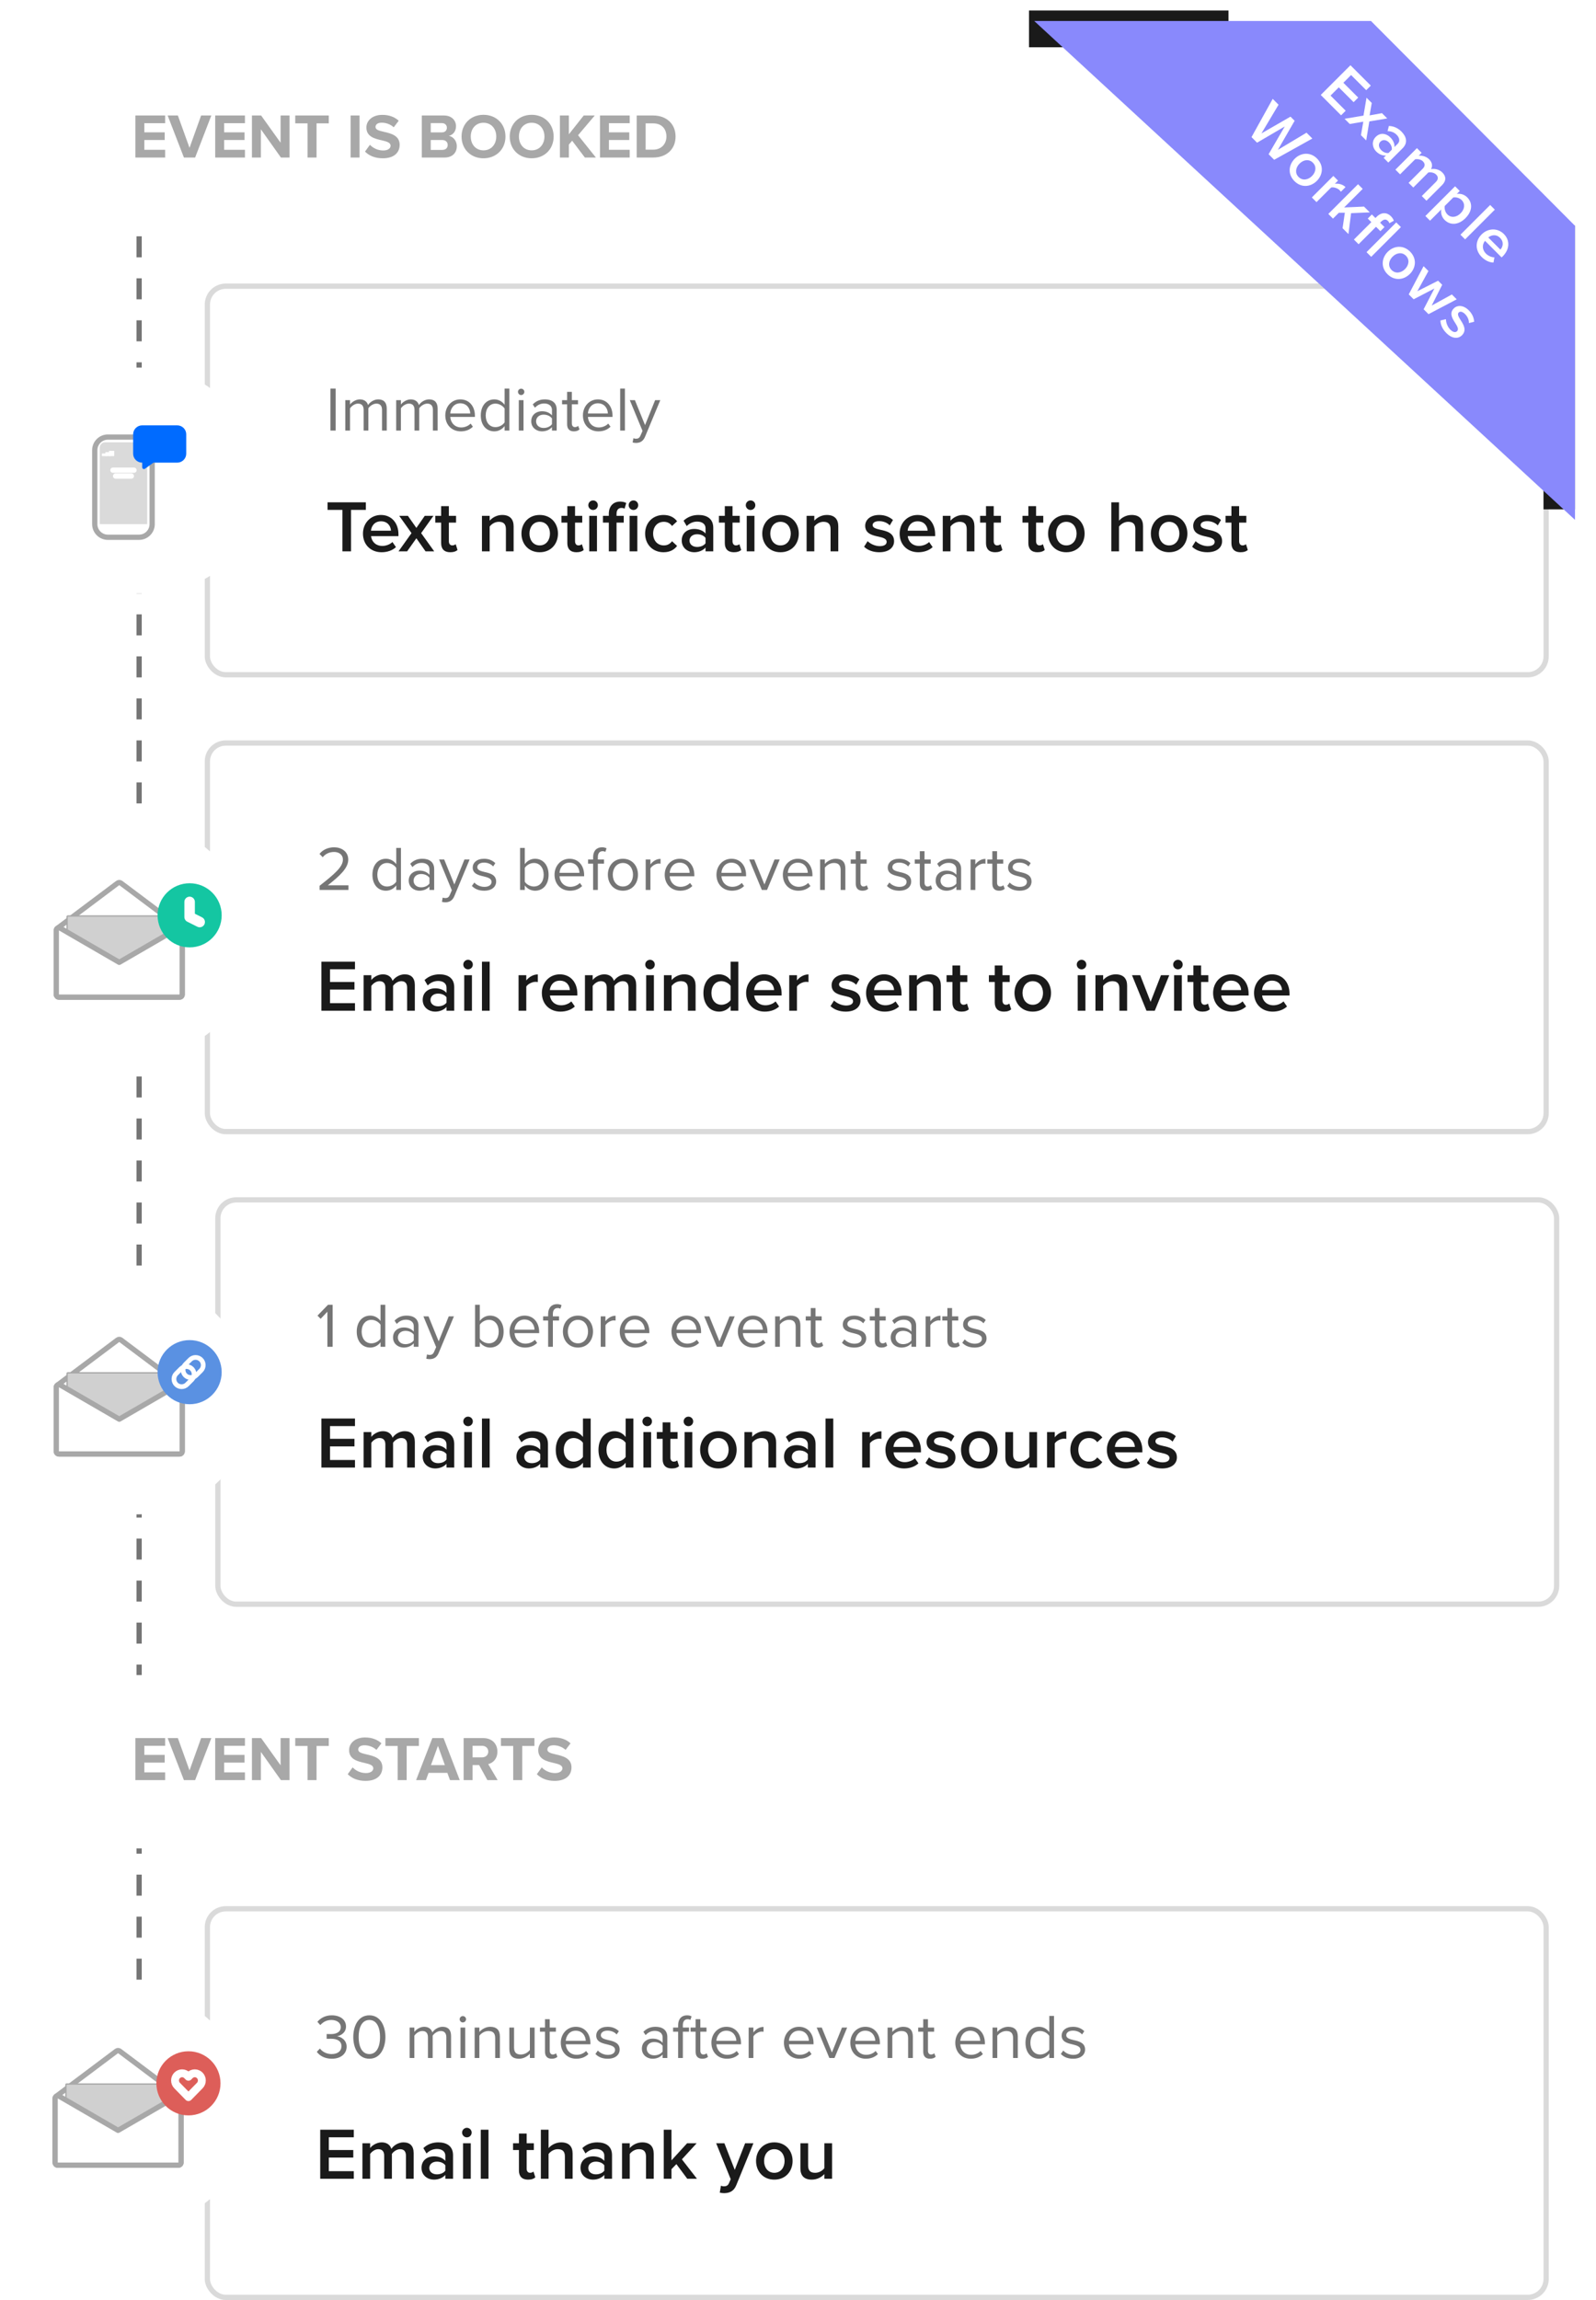 <svg width="304" height="438" viewBox="0 0 304 438" fill="none" xmlns="http://www.w3.org/2000/svg">
<line x1="26.5" y1="29" x2="26.5" y2="411" stroke="#1a1a1a" stroke-opacity="0.6" stroke-dasharray="4 4"/>
<g filter="url(#filter0_d)">
<rect x="5" y="9" width="290" height="33" rx="16.5" fill="white"/>
<path d="M25.792 29H31.456V27.524H27.496V25.664H31.372V24.2H27.496V22.46H31.456V20.996H25.792V29ZM35.032 29H37.168L40.252 20.996H38.308L36.1 27.152L33.88 20.996H31.936L35.032 29ZM40.991 29H46.655V27.524H42.695V25.664H46.571V24.2H42.695V22.46H46.655V20.996H40.991V29ZM53.507 29H55.151V20.996H53.447V26.18L49.739 20.996H47.987V29H49.691V23.624L53.507 29ZM58.578 29H60.294V22.496H62.621V20.996H56.237V22.496H58.578V29ZM66.784 29H68.488V20.996H66.784V29ZM69.525 27.872C70.281 28.628 71.385 29.144 72.921 29.144C75.081 29.144 76.125 28.04 76.125 26.576C76.125 24.8 74.445 24.404 73.125 24.104C72.201 23.888 71.529 23.72 71.529 23.18C71.529 22.7 71.937 22.364 72.705 22.364C73.485 22.364 74.349 22.64 74.997 23.24L75.945 21.992C75.153 21.26 74.097 20.876 72.825 20.876C70.941 20.876 69.789 21.956 69.789 23.288C69.789 25.076 71.469 25.436 72.777 25.736C73.701 25.952 74.397 26.156 74.397 26.756C74.397 27.212 73.941 27.656 73.005 27.656C71.901 27.656 71.025 27.164 70.461 26.576L69.525 27.872ZM80.343 29H84.687C86.211 29 87.015 28.04 87.015 26.84C87.015 25.832 86.331 25.004 85.479 24.872C86.235 24.716 86.859 24.044 86.859 23.036C86.859 21.968 86.079 20.996 84.555 20.996H80.343V29ZM82.047 24.212V22.448H84.183C84.759 22.448 85.119 22.832 85.119 23.324C85.119 23.84 84.759 24.212 84.183 24.212H82.047ZM82.047 27.548V25.664H84.243C84.915 25.664 85.275 26.096 85.275 26.6C85.275 27.176 84.891 27.548 84.243 27.548H82.047ZM87.916 25.004C87.916 27.416 89.68 29.144 92.092 29.144C94.516 29.144 96.28 27.416 96.28 25.004C96.28 22.592 94.516 20.864 92.092 20.864C89.68 20.864 87.916 22.592 87.916 25.004ZM94.528 25.004C94.528 26.492 93.568 27.632 92.092 27.632C90.616 27.632 89.668 26.492 89.668 25.004C89.668 23.504 90.616 22.376 92.092 22.376C93.568 22.376 94.528 23.504 94.528 25.004ZM97.092 25.004C97.092 27.416 98.856 29.144 101.268 29.144C103.692 29.144 105.456 27.416 105.456 25.004C105.456 22.592 103.692 20.864 101.268 20.864C98.856 20.864 97.092 22.592 97.092 25.004ZM103.704 25.004C103.704 26.492 102.744 27.632 101.268 27.632C99.792 27.632 98.844 26.492 98.844 25.004C98.844 23.504 99.792 22.376 101.268 22.376C102.744 22.376 103.704 23.504 103.704 25.004ZM111.403 29H113.503L110.107 24.752L113.287 20.996H111.187L108.355 24.572V20.996H106.651V29H108.355V26.54L108.979 25.796L111.403 29ZM114.28 29H119.944V27.524H115.984V25.664H119.86V24.2H115.984V22.46H119.944V20.996H114.28V29ZM121.276 29H124.432C126.94 29 128.68 27.416 128.68 25.004C128.68 22.592 126.94 20.996 124.432 20.996H121.276V29ZM122.98 27.5V22.496H124.432C126.076 22.496 126.94 23.588 126.94 25.004C126.94 26.36 126.016 27.5 124.432 27.5H122.98Z" fill="#A8A8A8"/>
</g>
<rect x="39.5" y="54.5" width="255" height="74" rx="3.5" fill="white" stroke="#DADADA"/>
<g filter="url(#filter1_d)">
<rect x="4" y="69" width="46" height="43" rx="21.5" fill="white"/>
<path d="M26.484 82.233L20.549 82.233C19.169 82.233 18.049 83.352 18.049 84.733L18.049 98.816C18.049 100.197 19.169 101.316 20.549 101.316L26.484 101.316C27.865 101.316 28.984 100.197 28.984 98.816L28.984 84.733C28.984 83.352 27.865 82.233 26.484 82.233Z" fill="white" stroke="#A8A8A8" stroke-linecap="round" stroke-linejoin="round"/>
<path d="M20.001 83.236L27.033 83.236C27.585 83.236 28.033 83.684 28.033 84.236L28.033 98.809L19.001 98.809L19.001 84.236C19.001 83.684 19.449 83.236 20.001 83.236Z" fill="#DADADA"/>
<path d="M21.51 88.539H25.524" stroke="white" stroke-linecap="round"/>
<path d="M22.012 89.656L25.022 89.656" stroke="white" stroke-linecap="round"/>
<path d="M19.904 85.359V85.862" stroke="white"/>
<path d="M20.581 85.106V85.859" stroke="white"/>
<path d="M21.259 84.856V85.86" stroke="white"/>
<path fill-rule="evenodd" clip-rule="evenodd" d="M29.226 87.107L27.671 88.228C27.454 88.442 27.083 88.29 27.083 87.987V87.107C26.136 87.107 25.361 86.341 25.361 85.405V81.701C25.361 80.766 26.136 80 27.083 80H33.751C34.699 80 35.473 80.766 35.473 81.701V85.405C35.473 86.341 34.699 87.107 33.751 87.107H29.226Z" fill="#006bff"/>
</g>
<path d="M62.936 82H63.932V73.996H62.936V82ZM72.767 82H73.667V77.812C73.667 76.648 73.103 76.06 72.047 76.06C71.207 76.06 70.427 76.612 70.103 77.14C69.935 76.54 69.431 76.06 68.543 76.06C67.691 76.06 66.911 76.672 66.671 77.044V76.204H65.771V82H66.671V77.764C66.983 77.296 67.607 76.864 68.195 76.864C68.951 76.864 69.263 77.332 69.263 78.064V82H70.163V77.752C70.463 77.296 71.099 76.864 71.699 76.864C72.443 76.864 72.767 77.332 72.767 78.064V82ZM82.459 82H83.359V77.812C83.359 76.648 82.794 76.06 81.739 76.06C80.898 76.06 80.118 76.612 79.794 77.14C79.626 76.54 79.123 76.06 78.234 76.06C77.382 76.06 76.603 76.672 76.362 77.044V76.204H75.463V82H76.362V77.764C76.674 77.296 77.299 76.864 77.886 76.864C78.642 76.864 78.954 77.332 78.954 78.064V82H79.855V77.752C80.154 77.296 80.79 76.864 81.391 76.864C82.135 76.864 82.459 77.332 82.459 78.064V82ZM84.818 79.096C84.818 80.908 86.054 82.144 87.77 82.144C88.718 82.144 89.498 81.832 90.074 81.256L89.642 80.668C89.186 81.136 88.514 81.4 87.854 81.4C86.606 81.4 85.838 80.488 85.766 79.396H90.458V79.168C90.458 77.428 89.426 76.06 87.674 76.06C86.018 76.06 84.818 77.416 84.818 79.096ZM87.662 76.804C88.982 76.804 89.558 77.872 89.57 78.736H85.766C85.814 77.848 86.426 76.804 87.662 76.804ZM96.116 82H97.016V73.996H96.116V77.08C95.648 76.444 94.94 76.06 94.16 76.06C92.636 76.06 91.58 77.26 91.58 79.108C91.58 80.992 92.648 82.144 94.16 82.144C94.976 82.144 95.684 81.724 96.116 81.136V82ZM96.116 80.428C95.792 80.932 95.096 81.34 94.376 81.34C93.212 81.34 92.516 80.392 92.516 79.108C92.516 77.824 93.212 76.864 94.376 76.864C95.096 76.864 95.792 77.296 96.116 77.8V80.428ZM99.262 75.232C99.598 75.232 99.874 74.956 99.874 74.62C99.874 74.284 99.598 74.02 99.262 74.02C98.938 74.02 98.662 74.284 98.662 74.62C98.662 74.956 98.938 75.232 99.262 75.232ZM98.818 82H99.718V76.204H98.818V82ZM105.137 82H106.037V78.016C106.037 76.612 105.017 76.06 103.793 76.06C102.845 76.06 102.101 76.372 101.477 77.02L101.897 77.644C102.413 77.092 102.977 76.84 103.673 76.84C104.513 76.84 105.137 77.284 105.137 78.064V79.108C104.669 78.568 104.009 78.316 103.217 78.316C102.233 78.316 101.189 78.928 101.189 80.224C101.189 81.484 102.233 82.144 103.217 82.144C103.997 82.144 104.657 81.868 105.137 81.34V82ZM105.137 80.776C104.789 81.256 104.177 81.496 103.541 81.496C102.701 81.496 102.113 80.968 102.113 80.236C102.113 79.492 102.701 78.964 103.541 78.964C104.177 78.964 104.789 79.204 105.137 79.684V80.776ZM109.305 82.144C109.833 82.144 110.157 81.988 110.385 81.772L110.121 81.1C110.001 81.232 109.761 81.34 109.509 81.34C109.113 81.34 108.921 81.028 108.921 80.596V76.996H110.097V76.204H108.921V74.62H108.021V76.204H107.061V76.996H108.021V80.788C108.021 81.652 108.453 82.144 109.305 82.144ZM111.033 79.096C111.033 80.908 112.269 82.144 113.985 82.144C114.933 82.144 115.713 81.832 116.289 81.256L115.857 80.668C115.401 81.136 114.729 81.4 114.069 81.4C112.821 81.4 112.053 80.488 111.981 79.396H116.673V79.168C116.673 77.428 115.641 76.06 113.889 76.06C112.233 76.06 111.033 77.416 111.033 79.096ZM113.877 76.804C115.197 76.804 115.773 77.872 115.785 78.736H111.981C112.029 77.848 112.641 76.804 113.877 76.804ZM118.13 82H119.03V73.996H118.13V82ZM120.646 83.452L120.502 84.268C120.67 84.316 120.97 84.352 121.162 84.352C121.93 84.34 122.518 84.016 122.866 83.176L125.77 76.204H124.786L122.866 80.956L120.934 76.204H119.962L122.386 82.06L122.002 82.936C121.798 83.416 121.534 83.548 121.138 83.548C120.994 83.548 120.778 83.512 120.646 83.452Z" fill="#1a1a1a" fill-opacity="0.6"/>
<path d="M65.22 105H66.858V97.104H69.686V95.662H62.392V97.104H65.22V105ZM69.135 101.612C69.135 103.754 70.647 105.168 72.677 105.168C73.755 105.168 74.749 104.832 75.421 104.188L74.749 103.222C74.273 103.698 73.49 103.964 72.832 103.964C71.558 103.964 70.787 103.124 70.675 102.102H75.897V101.752C75.897 99.624 74.596 98.07 72.566 98.07C70.564 98.07 69.135 99.652 69.135 101.612ZM72.566 99.274C73.895 99.274 74.442 100.268 74.469 101.066H70.662C70.731 100.24 71.305 99.274 72.566 99.274ZM81.058 105H82.71L80.218 101.528L82.556 98.238H80.904L79.308 100.534L77.698 98.238H76.046L78.384 101.528L75.906 105H77.544L79.308 102.508L81.058 105ZM85.763 105.168C86.449 105.168 86.883 104.986 87.149 104.734L86.799 103.628C86.687 103.754 86.421 103.866 86.141 103.866C85.721 103.866 85.497 103.53 85.497 103.068V99.526H86.869V98.238H85.497V96.39H84.027V98.238H82.907V99.526H84.027V103.432C84.027 104.552 84.629 105.168 85.763 105.168ZM96.364 105H97.834V100.24C97.834 98.854 97.106 98.07 95.65 98.07C94.586 98.07 93.718 98.63 93.27 99.162V98.238H91.8V105H93.27V100.282C93.606 99.82 94.25 99.372 95.006 99.372C95.832 99.372 96.364 99.722 96.364 100.772V105ZM102.795 105.168C104.965 105.168 106.281 103.558 106.281 101.612C106.281 99.68 104.965 98.07 102.795 98.07C100.653 98.07 99.323 99.68 99.323 101.612C99.323 103.558 100.653 105.168 102.795 105.168ZM102.795 103.866C101.549 103.866 100.849 102.816 100.849 101.612C100.849 100.422 101.549 99.372 102.795 99.372C104.055 99.372 104.755 100.422 104.755 101.612C104.755 102.816 104.055 103.866 102.795 103.866ZM109.798 105.168C110.484 105.168 110.918 104.986 111.184 104.734L110.834 103.628C110.722 103.754 110.456 103.866 110.176 103.866C109.756 103.866 109.532 103.53 109.532 103.068V99.526H110.904V98.238H109.532V96.39H108.062V98.238H106.942V99.526H108.062V103.432C108.062 104.552 108.664 105.168 109.798 105.168ZM112.967 97.118C113.471 97.118 113.877 96.712 113.877 96.208C113.877 95.704 113.471 95.298 112.967 95.298C112.477 95.298 112.057 95.704 112.057 96.208C112.057 96.712 112.477 97.118 112.967 97.118ZM112.239 105H113.709V98.238H112.239V105ZM120.656 97.118C121.16 97.118 121.566 96.712 121.566 96.208C121.566 95.704 121.16 95.298 120.656 95.298C120.166 95.298 119.746 95.704 119.746 96.208C119.746 96.712 120.166 97.118 120.656 97.118ZM115.966 105H117.436V99.526H118.808V98.238H117.436V97.86C117.436 97.104 117.8 96.726 118.374 96.726C118.626 96.726 118.822 96.782 118.962 96.88L119.284 95.788C118.99 95.62 118.57 95.522 118.108 95.522C116.862 95.522 115.966 96.348 115.966 97.86V98.238H114.846V99.526H115.966V105ZM119.928 105H121.398V98.238H119.928V105ZM122.88 101.612C122.88 103.67 124.322 105.168 126.38 105.168C127.696 105.168 128.494 104.608 128.97 103.964L128.004 103.068C127.626 103.586 127.108 103.866 126.45 103.866C125.218 103.866 124.406 102.928 124.406 101.612C124.406 100.296 125.218 99.372 126.45 99.372C127.108 99.372 127.626 99.638 128.004 100.17L128.97 99.274C128.494 98.63 127.696 98.07 126.38 98.07C124.322 98.07 122.88 99.568 122.88 101.612ZM134.389 105H135.859V100.52C135.859 98.7 134.543 98.07 133.045 98.07C131.967 98.07 130.987 98.42 130.203 99.162L130.805 100.184C131.393 99.61 132.051 99.33 132.807 99.33C133.745 99.33 134.389 99.806 134.389 100.59V101.598C133.899 101.024 133.115 100.73 132.205 100.73C131.099 100.73 129.853 101.374 129.853 102.928C129.853 104.426 131.099 105.168 132.205 105.168C133.101 105.168 133.885 104.846 134.389 104.272V105ZM134.389 103.46C134.053 103.922 133.423 104.16 132.779 104.16C131.953 104.16 131.337 103.684 131.337 102.956C131.337 102.214 131.953 101.738 132.779 101.738C133.423 101.738 134.053 101.976 134.389 102.438V103.46ZM139.795 105.168C140.481 105.168 140.915 104.986 141.181 104.734L140.831 103.628C140.719 103.754 140.453 103.866 140.173 103.866C139.753 103.866 139.529 103.53 139.529 103.068V99.526H140.901V98.238H139.529V96.39H138.059V98.238H136.939V99.526H138.059V103.432C138.059 104.552 138.66 105.168 139.795 105.168ZM142.963 97.118C143.467 97.118 143.873 96.712 143.873 96.208C143.873 95.704 143.467 95.298 142.963 95.298C142.473 95.298 142.053 95.704 142.053 96.208C142.053 96.712 142.473 97.118 142.963 97.118ZM142.235 105H143.705V98.238H142.235V105ZM148.664 105.168C150.834 105.168 152.15 103.558 152.15 101.612C152.15 99.68 150.834 98.07 148.664 98.07C146.522 98.07 145.192 99.68 145.192 101.612C145.192 103.558 146.522 105.168 148.664 105.168ZM148.664 103.866C147.418 103.866 146.718 102.816 146.718 101.612C146.718 100.422 147.418 99.372 148.664 99.372C149.924 99.372 150.624 100.422 150.624 101.612C150.624 102.816 149.924 103.866 148.664 103.866ZM158.202 105H159.672V100.24C159.672 98.854 158.944 98.07 157.488 98.07C156.424 98.07 155.556 98.63 155.108 99.162V98.238H153.638V105H155.108V100.282C155.444 99.82 156.088 99.372 156.844 99.372C157.67 99.372 158.202 99.722 158.202 100.772V105ZM164.589 104.118C165.289 104.804 166.339 105.168 167.487 105.168C169.307 105.168 170.301 104.258 170.301 103.068C170.301 101.472 168.859 101.136 167.683 100.884C166.885 100.702 166.213 100.52 166.213 100.002C166.213 99.526 166.703 99.246 167.473 99.246C168.313 99.246 169.069 99.596 169.475 100.058L170.091 99.022C169.475 98.476 168.607 98.07 167.459 98.07C165.751 98.07 164.799 99.022 164.799 100.128C164.799 101.64 166.185 101.948 167.347 102.2C168.173 102.382 168.887 102.592 168.887 103.18C168.887 103.684 168.439 104.006 167.557 104.006C166.675 104.006 165.737 103.544 165.261 103.054L164.589 104.118ZM171.36 101.612C171.36 103.754 172.872 105.168 174.902 105.168C175.98 105.168 176.974 104.832 177.646 104.188L176.974 103.222C176.498 103.698 175.714 103.964 175.056 103.964C173.782 103.964 173.012 103.124 172.9 102.102H178.122V101.752C178.122 99.624 176.82 98.07 174.79 98.07C172.788 98.07 171.36 99.652 171.36 101.612ZM174.79 99.274C176.12 99.274 176.666 100.268 176.694 101.066H172.886C172.956 100.24 173.53 99.274 174.79 99.274ZM184.137 105H185.607V100.24C185.607 98.854 184.879 98.07 183.423 98.07C182.359 98.07 181.491 98.63 181.043 99.162V98.238H179.573V105H181.043V100.282C181.379 99.82 182.023 99.372 182.779 99.372C183.605 99.372 184.137 99.722 184.137 100.772V105ZM189.546 105.168C190.232 105.168 190.666 104.986 190.932 104.734L190.582 103.628C190.47 103.754 190.204 103.866 189.924 103.866C189.504 103.866 189.28 103.53 189.28 103.068V99.526H190.652V98.238H189.28V96.39H187.81V98.238H186.69V99.526H187.81V103.432C187.81 104.552 188.412 105.168 189.546 105.168ZM197.613 105.168C198.299 105.168 198.733 104.986 198.999 104.734L198.649 103.628C198.537 103.754 198.271 103.866 197.991 103.866C197.571 103.866 197.347 103.53 197.347 103.068V99.526H198.719V98.238H197.347V96.39H195.877V98.238H194.757V99.526H195.877V103.432C195.877 104.552 196.479 105.168 197.613 105.168ZM203.106 105.168C205.276 105.168 206.592 103.558 206.592 101.612C206.592 99.68 205.276 98.07 203.106 98.07C200.964 98.07 199.634 99.68 199.634 101.612C199.634 103.558 200.964 105.168 203.106 105.168ZM203.106 103.866C201.86 103.866 201.16 102.816 201.16 101.612C201.16 100.422 201.86 99.372 203.106 99.372C204.366 99.372 205.066 100.422 205.066 101.612C205.066 102.816 204.366 103.866 203.106 103.866ZM216.253 105H217.723V100.212C217.723 98.826 216.995 98.07 215.539 98.07C214.475 98.07 213.593 98.63 213.145 99.162V95.662H211.675V105H213.145V100.282C213.495 99.82 214.139 99.372 214.881 99.372C215.707 99.372 216.253 99.694 216.253 100.744V105ZM222.684 105.168C224.854 105.168 226.17 103.558 226.17 101.612C226.17 99.68 224.854 98.07 222.684 98.07C220.542 98.07 219.212 99.68 219.212 101.612C219.212 103.558 220.542 105.168 222.684 105.168ZM222.684 103.866C221.438 103.866 220.738 102.816 220.738 101.612C220.738 100.422 221.438 99.372 222.684 99.372C223.944 99.372 224.644 100.422 224.644 101.612C224.644 102.816 223.944 103.866 222.684 103.866ZM227.069 104.118C227.769 104.804 228.819 105.168 229.967 105.168C231.787 105.168 232.781 104.258 232.781 103.068C232.781 101.472 231.339 101.136 230.163 100.884C229.365 100.702 228.693 100.52 228.693 100.002C228.693 99.526 229.183 99.246 229.953 99.246C230.793 99.246 231.549 99.596 231.955 100.058L232.571 99.022C231.955 98.476 231.087 98.07 229.939 98.07C228.231 98.07 227.279 99.022 227.279 100.128C227.279 101.64 228.665 101.948 229.827 102.2C230.653 102.382 231.367 102.592 231.367 103.18C231.367 103.684 230.919 104.006 230.037 104.006C229.155 104.006 228.217 103.544 227.741 103.054L227.069 104.118ZM236.291 105.168C236.977 105.168 237.411 104.986 237.677 104.734L237.327 103.628C237.215 103.754 236.949 103.866 236.669 103.866C236.249 103.866 236.025 103.53 236.025 103.068V99.526H237.397V98.238H236.025V96.39H234.555V98.238H233.435V99.526H234.555V103.432C234.555 104.552 235.157 105.168 236.291 105.168Z" fill="#1a1a1a"/>
<rect x="39.5" y="141.5" width="255" height="74" rx="3.5" fill="white" stroke="#DADADA"/>
<g filter="url(#filter2_d)">
<rect x="4.225" y="155.566" width="44" height="44.824" rx="22" fill="white"/>
<path d="M34.704 176.187C34.704 176.03 34.63 175.881 34.504 175.787L23.015 167.166C22.837 167.033 22.592 167.033 22.414 167.166L10.925 175.787C10.799 175.881 10.725 176.03 10.725 176.187V188.391C10.725 188.667 10.949 188.891 11.225 188.891H34.204C34.48 188.891 34.704 188.667 34.704 188.391V176.187Z" fill="white" stroke="#A8A8A8" stroke-linecap="round" stroke-linejoin="round"/>
<path d="M32.643 177.548C32.643 177.617 32.587 177.673 32.518 177.673H31.024C30.949 177.673 30.876 177.695 30.814 177.737L22.786 183.167C22.743 183.196 22.688 183.196 22.645 183.167L14.617 177.737C14.555 177.695 14.482 177.673 14.407 177.673H12.912C12.843 177.673 12.787 177.617 12.787 177.548V173.563C12.787 173.493 12.843 173.438 12.912 173.438H32.518C32.587 173.438 32.643 173.493 32.643 173.562V177.548Z" fill="#D0D0D0" stroke="#A8A8A8" stroke-width="0.25"/>
<path d="M34.704 176.184C34.704 176.005 34.608 175.84 34.453 175.75C34.298 175.661 34.108 175.661 33.953 175.751L22.714 182.264L11.476 175.751C11.321 175.661 11.13 175.661 10.976 175.75C10.821 175.84 10.725 176.005 10.725 176.184V188.391C10.725 188.667 10.949 188.891 11.225 188.891H34.204C34.48 188.891 34.704 188.667 34.704 188.391V176.184Z" fill="white" stroke="#A8A8A8" stroke-linecap="round" stroke-linejoin="round"/>
<path d="M36.119 178.416C38.939 178.416 41.225 176.13 41.225 173.309C41.225 170.489 38.939 168.203 36.119 168.203C33.299 168.203 31.012 170.489 31.012 173.309C31.012 176.13 33.299 178.416 36.119 178.416Z" fill="#14C6A2" stroke="#14C6A2" stroke-width="2" stroke-linecap="round" stroke-linejoin="round"/>
<path d="M36.119 170.758V173.63L38.034 174.588" stroke="white" stroke-width="2" stroke-linecap="round" stroke-linejoin="round"/>
</g>
<path d="M60.873 169.48H66.369V168.592H62.445C64.677 166.828 66.333 165.34 66.333 163.708C66.333 162.112 64.977 161.356 63.645 161.356C62.517 161.356 61.473 161.812 60.861 162.616L61.473 163.252C61.941 162.652 62.685 162.244 63.645 162.244C64.473 162.244 65.313 162.688 65.313 163.708C65.313 165.088 63.753 166.42 60.873 168.688V169.48ZM75.474 169.48H76.374V161.476H75.474V164.56C75.005 163.924 74.297 163.54 73.517 163.54C71.993 163.54 70.938 164.74 70.938 166.588C70.938 168.472 72.005 169.624 73.517 169.624C74.334 169.624 75.041 169.204 75.474 168.616V169.48ZM75.474 167.908C75.15 168.412 74.454 168.82 73.734 168.82C72.57 168.82 71.874 167.872 71.874 166.588C71.874 165.304 72.57 164.344 73.734 164.344C74.454 164.344 75.15 164.776 75.474 165.28V167.908ZM81.8 169.48H82.7V165.496C82.7 164.092 81.68 163.54 80.456 163.54C79.508 163.54 78.764 163.852 78.14 164.5L78.56 165.124C79.076 164.572 79.64 164.32 80.336 164.32C81.176 164.32 81.8 164.764 81.8 165.544V166.588C81.332 166.048 80.672 165.796 79.88 165.796C78.896 165.796 77.852 166.408 77.852 167.704C77.852 168.964 78.896 169.624 79.88 169.624C80.66 169.624 81.32 169.348 81.8 168.82V169.48ZM81.8 168.256C81.452 168.736 80.84 168.976 80.204 168.976C79.364 168.976 78.776 168.448 78.776 167.716C78.776 166.972 79.364 166.444 80.204 166.444C80.84 166.444 81.452 166.684 81.8 167.164V168.256ZM84.324 170.932L84.18 171.748C84.348 171.796 84.648 171.832 84.84 171.832C85.608 171.82 86.196 171.496 86.544 170.656L89.448 163.684H88.464L86.544 168.436L84.612 163.684H83.64L86.064 169.54L85.68 170.416C85.476 170.896 85.212 171.028 84.816 171.028C84.672 171.028 84.456 170.992 84.324 170.932ZM89.883 168.712C90.471 169.336 91.275 169.624 92.223 169.624C93.723 169.624 94.503 168.844 94.503 167.872C94.503 166.588 93.339 166.3 92.331 166.072C91.575 165.892 90.915 165.712 90.915 165.148C90.915 164.632 91.407 164.272 92.199 164.272C92.943 164.272 93.579 164.584 93.927 165.004L94.347 164.38C93.879 163.912 93.183 163.54 92.199 163.54C90.819 163.54 90.039 164.308 90.039 165.208C90.039 166.408 91.155 166.672 92.139 166.9C92.919 167.092 93.627 167.296 93.627 167.932C93.627 168.496 93.147 168.892 92.259 168.892C91.467 168.892 90.735 168.508 90.351 168.064L89.883 168.712ZM99.059 169.48H99.959V168.616C100.391 169.204 101.099 169.624 101.915 169.624C103.427 169.624 104.495 168.472 104.495 166.588C104.495 164.74 103.427 163.54 101.915 163.54C101.123 163.54 100.427 163.924 99.959 164.56V161.476H99.059V169.48ZM99.959 167.908V165.28C100.271 164.776 100.979 164.344 101.687 164.344C102.863 164.344 103.559 165.304 103.559 166.588C103.559 167.872 102.863 168.82 101.687 168.82C100.979 168.82 100.271 168.412 99.959 167.908ZM105.625 166.576C105.625 168.388 106.861 169.624 108.577 169.624C109.525 169.624 110.305 169.312 110.881 168.736L110.449 168.148C109.993 168.616 109.321 168.88 108.661 168.88C107.413 168.88 106.645 167.968 106.573 166.876H111.265V166.648C111.265 164.908 110.233 163.54 108.481 163.54C106.825 163.54 105.625 164.896 105.625 166.576ZM108.469 164.284C109.789 164.284 110.365 165.352 110.377 166.216H106.573C106.621 165.328 107.233 164.284 108.469 164.284ZM112.975 169.48H113.875V164.476H115.051V163.684H113.875V163.24C113.875 162.508 114.199 162.1 114.787 162.1C114.991 162.1 115.159 162.148 115.303 162.232L115.531 161.56C115.303 161.416 114.991 161.356 114.655 161.356C113.647 161.356 112.975 162.04 112.975 163.24V163.684H112.015V164.476H112.975V169.48ZM118.653 169.624C120.417 169.624 121.521 168.256 121.521 166.576C121.521 164.896 120.417 163.54 118.653 163.54C116.889 163.54 115.785 164.896 115.785 166.576C115.785 168.256 116.889 169.624 118.653 169.624ZM118.653 168.82C117.417 168.82 116.721 167.764 116.721 166.576C116.721 165.4 117.417 164.344 118.653 164.344C119.889 164.344 120.573 165.4 120.573 166.576C120.573 167.764 119.889 168.82 118.653 168.82ZM122.988 169.48H123.888V165.376C124.152 164.908 124.908 164.452 125.46 164.452C125.604 164.452 125.712 164.464 125.82 164.488V163.564C125.028 163.564 124.356 164.008 123.888 164.62V163.684H122.988V169.48ZM126.613 166.576C126.613 168.388 127.849 169.624 129.565 169.624C130.513 169.624 131.293 169.312 131.869 168.736L131.437 168.148C130.981 168.616 130.309 168.88 129.649 168.88C128.401 168.88 127.633 167.968 127.561 166.876H132.253V166.648C132.253 164.908 131.221 163.54 129.469 163.54C127.813 163.54 126.613 164.896 126.613 166.576ZM129.457 164.284C130.777 164.284 131.353 165.352 131.365 166.216H127.561C127.609 165.328 128.221 164.284 129.457 164.284ZM136.469 166.576C136.469 168.388 137.705 169.624 139.421 169.624C140.369 169.624 141.149 169.312 141.725 168.736L141.293 168.148C140.837 168.616 140.165 168.88 139.505 168.88C138.257 168.88 137.489 167.968 137.417 166.876H142.109V166.648C142.109 164.908 141.077 163.54 139.325 163.54C137.669 163.54 136.469 164.896 136.469 166.576ZM139.313 164.284C140.633 164.284 141.209 165.352 141.221 166.216H137.417C137.465 165.328 138.077 164.284 139.313 164.284ZM145.115 169.48H146.099L148.511 163.684H147.527L145.607 168.436L143.675 163.684H142.703L145.115 169.48ZM149.113 166.576C149.113 168.388 150.349 169.624 152.065 169.624C153.013 169.624 153.793 169.312 154.369 168.736L153.937 168.148C153.481 168.616 152.809 168.88 152.149 168.88C150.901 168.88 150.133 167.968 150.061 166.876H154.753V166.648C154.753 164.908 153.721 163.54 151.969 163.54C150.313 163.54 149.113 164.896 149.113 166.576ZM151.957 164.284C153.277 164.284 153.853 165.352 153.865 166.216H150.061C150.109 165.328 150.721 164.284 151.957 164.284ZM160.123 169.48H161.023V165.412C161.023 164.152 160.387 163.54 159.175 163.54C158.311 163.54 157.519 164.044 157.111 164.524V163.684H156.211V169.48H157.111V165.244C157.447 164.776 158.119 164.344 158.827 164.344C159.607 164.344 160.123 164.668 160.123 165.688V169.48ZM164.284 169.624C164.812 169.624 165.136 169.468 165.364 169.252L165.1 168.58C164.98 168.712 164.74 168.82 164.488 168.82C164.092 168.82 163.9 168.508 163.9 168.076V164.476H165.076V163.684H163.9V162.1H163V163.684H162.04V164.476H163V168.268C163 169.132 163.432 169.624 164.284 169.624ZM168.938 168.712C169.526 169.336 170.33 169.624 171.278 169.624C172.778 169.624 173.558 168.844 173.558 167.872C173.558 166.588 172.394 166.3 171.386 166.072C170.63 165.892 169.97 165.712 169.97 165.148C169.97 164.632 170.462 164.272 171.254 164.272C171.998 164.272 172.634 164.584 172.982 165.004L173.402 164.38C172.934 163.912 172.238 163.54 171.254 163.54C169.874 163.54 169.094 164.308 169.094 165.208C169.094 166.408 170.21 166.672 171.194 166.9C171.974 167.092 172.682 167.296 172.682 167.932C172.682 168.496 172.202 168.892 171.314 168.892C170.522 168.892 169.79 168.508 169.406 168.064L168.938 168.712ZM176.484 169.624C177.012 169.624 177.336 169.468 177.564 169.252L177.3 168.58C177.18 168.712 176.94 168.82 176.688 168.82C176.292 168.82 176.1 168.508 176.1 168.076V164.476H177.276V163.684H176.1V162.1H175.2V163.684H174.24V164.476H175.2V168.268C175.2 169.132 175.632 169.624 176.484 169.624ZM182.171 169.48H183.071V165.496C183.071 164.092 182.051 163.54 180.827 163.54C179.879 163.54 179.135 163.852 178.511 164.5L178.931 165.124C179.447 164.572 180.011 164.32 180.707 164.32C181.547 164.32 182.171 164.764 182.171 165.544V166.588C181.703 166.048 181.043 165.796 180.251 165.796C179.267 165.796 178.223 166.408 178.223 167.704C178.223 168.964 179.267 169.624 180.251 169.624C181.031 169.624 181.691 169.348 182.171 168.82V169.48ZM182.171 168.256C181.823 168.736 181.211 168.976 180.575 168.976C179.735 168.976 179.147 168.448 179.147 167.716C179.147 166.972 179.735 166.444 180.575 166.444C181.211 166.444 181.823 166.684 182.171 167.164V168.256ZM184.875 169.48H185.775V165.376C186.039 164.908 186.795 164.452 187.347 164.452C187.491 164.452 187.599 164.464 187.707 164.488V163.564C186.915 163.564 186.243 164.008 185.775 164.62V163.684H184.875V169.48ZM190.3 169.624C190.828 169.624 191.152 169.468 191.38 169.252L191.116 168.58C190.996 168.712 190.756 168.82 190.504 168.82C190.108 168.82 189.916 168.508 189.916 168.076V164.476H191.092V163.684H189.916V162.1H189.016V163.684H188.056V164.476H189.016V168.268C189.016 169.132 189.448 169.624 190.3 169.624ZM191.859 168.712C192.447 169.336 193.251 169.624 194.199 169.624C195.699 169.624 196.479 168.844 196.479 167.872C196.479 166.588 195.315 166.3 194.307 166.072C193.551 165.892 192.891 165.712 192.891 165.148C192.891 164.632 193.383 164.272 194.175 164.272C194.919 164.272 195.555 164.584 195.903 165.004L196.323 164.38C195.855 163.912 195.159 163.54 194.175 163.54C192.795 163.54 192.015 164.308 192.015 165.208C192.015 166.408 193.131 166.672 194.115 166.9C194.895 167.092 195.603 167.296 195.603 167.932C195.603 168.496 195.123 168.892 194.235 168.892C193.443 168.892 192.711 168.508 192.327 168.064L191.859 168.712Z" fill="#1a1a1a" fill-opacity="0.6"/>
<path d="M61.219 192.48H67.617V191.038H62.857V188.448H67.519V187.006H62.857V184.584H67.617V183.142H61.219V192.48ZM77.545 192.48H79.015V187.594C79.015 186.222 78.315 185.55 77.069 185.55C76.061 185.55 75.165 186.18 74.773 186.796C74.549 186.054 73.933 185.55 72.925 185.55C71.903 185.55 71.007 186.222 70.727 186.642V185.718H69.257V192.48H70.727V187.762C71.035 187.314 71.637 186.852 72.281 186.852C73.079 186.852 73.401 187.342 73.401 188.07V192.48H74.871V187.748C75.165 187.314 75.781 186.852 76.439 186.852C77.223 186.852 77.545 187.342 77.545 188.07V192.48ZM85.049 192.48H86.519V188C86.519 186.18 85.203 185.55 83.705 185.55C82.627 185.55 81.647 185.9 80.863 186.642L81.465 187.664C82.053 187.09 82.711 186.81 83.467 186.81C84.405 186.81 85.049 187.286 85.049 188.07V189.078C84.559 188.504 83.775 188.21 82.865 188.21C81.759 188.21 80.513 188.854 80.513 190.408C80.513 191.906 81.759 192.648 82.865 192.648C83.761 192.648 84.545 192.326 85.049 191.752V192.48ZM85.049 190.94C84.713 191.402 84.083 191.64 83.439 191.64C82.613 191.64 81.997 191.164 81.997 190.436C81.997 189.694 82.613 189.218 83.439 189.218C84.083 189.218 84.713 189.456 85.049 189.918V190.94ZM89.153 184.598C89.657 184.598 90.063 184.192 90.063 183.688C90.063 183.184 89.657 182.778 89.153 182.778C88.663 182.778 88.243 183.184 88.243 183.688C88.243 184.192 88.663 184.598 89.153 184.598ZM88.425 192.48H89.895V185.718H88.425V192.48ZM91.802 192.48H93.272V183.142H91.802V192.48ZM98.775 192.48H100.245V187.874C100.539 187.398 101.365 186.978 101.981 186.978C102.163 186.978 102.317 186.992 102.443 187.02V185.564C101.561 185.564 100.749 186.068 100.245 186.712V185.718H98.775V192.48ZM103.208 189.092C103.208 191.234 104.72 192.648 106.75 192.648C107.828 192.648 108.822 192.312 109.494 191.668L108.822 190.702C108.346 191.178 107.562 191.444 106.904 191.444C105.63 191.444 104.86 190.604 104.748 189.582H109.97V189.232C109.97 187.104 108.668 185.55 106.638 185.55C104.636 185.55 103.208 187.132 103.208 189.092ZM106.638 186.754C107.968 186.754 108.514 187.748 108.542 188.546H104.734C104.804 187.72 105.378 186.754 106.638 186.754ZM119.709 192.48H121.179V187.594C121.179 186.222 120.479 185.55 119.233 185.55C118.225 185.55 117.329 186.18 116.937 186.796C116.713 186.054 116.097 185.55 115.089 185.55C114.067 185.55 113.171 186.222 112.891 186.642V185.718H111.421V192.48H112.891V187.762C113.199 187.314 113.801 186.852 114.445 186.852C115.243 186.852 115.565 187.342 115.565 188.07V192.48H117.035V187.748C117.329 187.314 117.945 186.852 118.603 186.852C119.387 186.852 119.709 187.342 119.709 188.07V192.48ZM123.811 184.598C124.315 184.598 124.721 184.192 124.721 183.688C124.721 183.184 124.315 182.778 123.811 182.778C123.321 182.778 122.901 183.184 122.901 183.688C122.901 184.192 123.321 184.598 123.811 184.598ZM123.083 192.48H124.553V185.718H123.083V192.48ZM131.024 192.48H132.494V187.72C132.494 186.334 131.766 185.55 130.31 185.55C129.246 185.55 128.378 186.11 127.93 186.642V185.718H126.46V192.48H127.93V187.762C128.266 187.3 128.91 186.852 129.666 186.852C130.492 186.852 131.024 187.202 131.024 188.252V192.48ZM139.164 192.48H140.634V183.142H139.164V186.656C138.618 185.942 137.834 185.55 136.994 185.55C135.244 185.55 133.984 186.922 133.984 189.106C133.984 191.332 135.258 192.648 136.994 192.648C137.862 192.648 138.646 192.228 139.164 191.556V192.48ZM139.164 190.45C138.828 190.954 138.114 191.346 137.414 191.346C136.252 191.346 135.51 190.408 135.51 189.106C135.51 187.79 136.252 186.852 137.414 186.852C138.114 186.852 138.828 187.258 139.164 187.762V190.45ZM142.118 189.092C142.118 191.234 143.63 192.648 145.66 192.648C146.738 192.648 147.732 192.312 148.404 191.668L147.732 190.702C147.256 191.178 146.472 191.444 145.814 191.444C144.54 191.444 143.77 190.604 143.658 189.582H148.88V189.232C148.88 187.104 147.578 185.55 145.548 185.55C143.546 185.55 142.118 187.132 142.118 189.092ZM145.548 186.754C146.878 186.754 147.424 187.748 147.452 188.546H143.644C143.714 187.72 144.288 186.754 145.548 186.754ZM150.331 192.48H151.801V187.874C152.095 187.398 152.921 186.978 153.537 186.978C153.719 186.978 153.873 186.992 153.999 187.02V185.564C153.117 185.564 152.305 186.068 151.801 186.712V185.718H150.331V192.48ZM158.193 191.598C158.893 192.284 159.943 192.648 161.091 192.648C162.911 192.648 163.905 191.738 163.905 190.548C163.905 188.952 162.463 188.616 161.287 188.364C160.489 188.182 159.817 188 159.817 187.482C159.817 187.006 160.307 186.726 161.077 186.726C161.917 186.726 162.673 187.076 163.079 187.538L163.695 186.502C163.079 185.956 162.211 185.55 161.063 185.55C159.355 185.55 158.403 186.502 158.403 187.608C158.403 189.12 159.789 189.428 160.951 189.68C161.777 189.862 162.491 190.072 162.491 190.66C162.491 191.164 162.043 191.486 161.161 191.486C160.279 191.486 159.341 191.024 158.865 190.534L158.193 191.598ZM164.964 189.092C164.964 191.234 166.476 192.648 168.506 192.648C169.584 192.648 170.578 192.312 171.25 191.668L170.578 190.702C170.102 191.178 169.318 191.444 168.66 191.444C167.386 191.444 166.616 190.604 166.504 189.582H171.726V189.232C171.726 187.104 170.424 185.55 168.394 185.55C166.392 185.55 164.964 187.132 164.964 189.092ZM168.394 186.754C169.724 186.754 170.27 187.748 170.298 188.546H166.49C166.56 187.72 167.134 186.754 168.394 186.754ZM177.741 192.48H179.211V187.72C179.211 186.334 178.483 185.55 177.027 185.55C175.963 185.55 175.095 186.11 174.647 186.642V185.718H173.177V192.48H174.647V187.762C174.983 187.3 175.627 186.852 176.383 186.852C177.209 186.852 177.741 187.202 177.741 188.252V192.48ZM183.15 192.648C183.836 192.648 184.27 192.466 184.536 192.214L184.186 191.108C184.074 191.234 183.808 191.346 183.528 191.346C183.108 191.346 182.884 191.01 182.884 190.548V187.006H184.256V185.718H182.884V183.87H181.414V185.718H180.294V187.006H181.414V190.912C181.414 192.032 182.016 192.648 183.15 192.648ZM191.217 192.648C191.903 192.648 192.337 192.466 192.603 192.214L192.253 191.108C192.141 191.234 191.875 191.346 191.595 191.346C191.175 191.346 190.951 191.01 190.951 190.548V187.006H192.323V185.718H190.951V183.87H189.481V185.718H188.361V187.006H189.481V190.912C189.481 192.032 190.083 192.648 191.217 192.648ZM196.71 192.648C198.88 192.648 200.196 191.038 200.196 189.092C200.196 187.16 198.88 185.55 196.71 185.55C194.568 185.55 193.238 187.16 193.238 189.092C193.238 191.038 194.568 192.648 196.71 192.648ZM196.71 191.346C195.464 191.346 194.764 190.296 194.764 189.092C194.764 187.902 195.464 186.852 196.71 186.852C197.97 186.852 198.67 187.902 198.67 189.092C198.67 190.296 197.97 191.346 196.71 191.346ZM206.007 184.598C206.511 184.598 206.917 184.192 206.917 183.688C206.917 183.184 206.511 182.778 206.007 182.778C205.517 182.778 205.097 183.184 205.097 183.688C205.097 184.192 205.517 184.598 206.007 184.598ZM205.279 192.48H206.749V185.718H205.279V192.48ZM213.22 192.48H214.69V187.72C214.69 186.334 213.962 185.55 212.506 185.55C211.442 185.55 210.574 186.11 210.126 186.642V185.718H208.656V192.48H210.126V187.762C210.462 187.3 211.106 186.852 211.862 186.852C212.688 186.852 213.22 187.202 213.22 188.252V192.48ZM218.377 192.48H219.959L222.717 185.718H221.135L219.161 190.786L217.187 185.718H215.619L218.377 192.48ZM224.368 184.598C224.872 184.598 225.278 184.192 225.278 183.688C225.278 183.184 224.872 182.778 224.368 182.778C223.878 182.778 223.458 183.184 223.458 183.688C223.458 184.192 223.878 184.598 224.368 184.598ZM223.64 192.48H225.11V185.718H223.64V192.48ZM229.047 192.648C229.733 192.648 230.167 192.466 230.433 192.214L230.083 191.108C229.971 191.234 229.705 191.346 229.425 191.346C229.005 191.346 228.781 191.01 228.781 190.548V187.006H230.153V185.718H228.781V183.87H227.311V185.718H226.191V187.006H227.311V190.912C227.311 192.032 227.913 192.648 229.047 192.648ZM231.068 189.092C231.068 191.234 232.58 192.648 234.61 192.648C235.688 192.648 236.682 192.312 237.354 191.668L236.682 190.702C236.206 191.178 235.422 191.444 234.764 191.444C233.49 191.444 232.72 190.604 232.608 189.582H237.83V189.232C237.83 187.104 236.528 185.55 234.498 185.55C232.496 185.55 231.068 187.132 231.068 189.092ZM234.498 186.754C235.828 186.754 236.374 187.748 236.402 188.546H232.594C232.664 187.72 233.238 186.754 234.498 186.754ZM238.861 189.092C238.861 191.234 240.373 192.648 242.403 192.648C243.481 192.648 244.475 192.312 245.147 191.668L244.475 190.702C243.999 191.178 243.215 191.444 242.557 191.444C241.283 191.444 240.513 190.604 240.401 189.582H245.623V189.232C245.623 187.104 244.321 185.55 242.291 185.55C240.289 185.55 238.861 187.132 238.861 189.092ZM242.291 186.754C243.621 186.754 244.167 187.748 244.195 188.546H240.387C240.457 187.72 241.031 186.754 242.291 186.754Z" fill="#1a1a1a"/>
<rect x="41.5" y="228.5" width="255" height="77" rx="3.5" fill="white" stroke="#DADADA"/>
<g filter="url(#filter3_d)">
<rect x="4.225" y="242.566" width="44" height="44.825" rx="22" fill="white"/>
<path d="M34.704 263.187C34.704 263.03 34.63 262.882 34.504 262.787L23.015 254.166C22.837 254.033 22.592 254.033 22.414 254.166L10.925 262.787C10.799 262.882 10.725 263.03 10.725 263.187V275.391C10.725 275.667 10.949 275.891 11.225 275.891H34.204C34.48 275.891 34.704 275.667 34.704 275.391V263.187Z" fill="white" stroke="#A8A8A8" stroke-linecap="round" stroke-linejoin="round"/>
<path d="M32.643 264.548C32.643 264.617 32.587 264.673 32.518 264.673H31.024C30.949 264.673 30.875 264.696 30.814 264.737L22.785 270.167C22.743 270.196 22.688 270.196 22.645 270.167L14.617 264.737C14.555 264.696 14.482 264.673 14.407 264.673H12.911C12.842 264.673 12.786 264.617 12.786 264.548V260.563C12.786 260.493 12.842 260.438 12.911 260.438H32.518C32.587 260.438 32.643 260.493 32.643 260.562V264.548Z" fill="#D0D0D0" stroke="#A8A8A8" stroke-width="0.25"/>
<path d="M34.704 263.184C34.704 263.005 34.608 262.84 34.453 262.75C34.299 262.661 34.108 262.661 33.953 262.751L22.715 269.264L11.476 262.751C11.321 262.661 11.13 262.661 10.976 262.75C10.821 262.84 10.725 263.005 10.725 263.184V275.391C10.725 275.667 10.949 275.891 11.225 275.891H34.204C34.48 275.891 34.704 275.667 34.704 275.391V263.184Z" fill="white" stroke="#A8A8A8" stroke-linecap="round" stroke-linejoin="round"/>
<path d="M36.119 265.416C38.939 265.416 41.225 263.13 41.225 260.31C41.225 257.489 38.939 255.203 36.119 255.203C33.299 255.203 31.012 257.489 31.012 260.31C31.012 263.13 33.299 265.416 36.119 265.416Z" fill="#5A91E2" stroke="#5A91E2" stroke-width="2" stroke-linecap="round" stroke-linejoin="round"/>
<path d="M34.593 263.279C34.149 263.279 33.733 263.106 33.42 262.793C33.106 262.48 32.934 262.063 32.934 261.62C32.934 261.177 33.106 260.761 33.419 260.448L34.339 259.528C34.651 259.215 35.068 259.043 35.51 259.043C35.954 259.043 36.37 259.216 36.684 259.529C37.331 260.176 37.33 261.229 36.683 261.876L35.766 262.793C35.453 263.106 35.036 263.279 34.593 263.279ZM35.51 259.44C35.173 259.44 34.857 259.571 34.619 259.809L33.699 260.728C33.462 260.966 33.331 261.283 33.331 261.62C33.331 261.957 33.462 262.274 33.7 262.512C34.176 262.988 35.008 262.989 35.485 262.512L36.403 261.595C36.895 261.103 36.896 260.302 36.404 259.809C36.166 259.571 35.848 259.44 35.51 259.44Z" fill="white" stroke="white" stroke-width="0.5"/>
<path d="M36.334 261.54C35.89 261.54 35.473 261.368 35.161 261.055C34.847 260.742 34.675 260.325 34.675 259.881C34.675 259.438 34.847 259.022 35.16 258.709L36.079 257.789C36.392 257.477 36.809 257.305 37.251 257.305C37.695 257.305 38.111 257.477 38.425 257.791C38.738 258.104 38.911 258.521 38.911 258.963C38.911 259.407 38.738 259.824 38.424 260.138L37.507 261.055C37.194 261.368 36.777 261.54 36.334 261.54ZM37.251 257.702C36.914 257.702 36.597 257.832 36.36 258.07L35.441 258.99C35.203 259.228 35.072 259.544 35.072 259.881C35.072 260.219 35.203 260.536 35.441 260.774C35.917 261.251 36.75 261.252 37.227 260.774L38.144 259.857C38.384 259.618 38.515 259.301 38.515 258.963C38.515 258.626 38.384 258.31 38.145 258.071C37.906 257.833 37.589 257.702 37.251 257.702Z" fill="white" stroke="white" stroke-width="0.5"/>
</g>
<path d="M62.361 256.48H63.357V248.476H62.481L60.477 250.54L61.077 251.152L62.361 249.796V256.48ZM72.485 256.48H73.385V248.476H72.485V251.56C72.017 250.924 71.309 250.54 70.529 250.54C69.005 250.54 67.949 251.74 67.949 253.588C67.949 255.472 69.017 256.624 70.529 256.624C71.345 256.624 72.053 256.204 72.485 255.616V256.48ZM72.485 254.908C72.161 255.412 71.465 255.82 70.745 255.82C69.581 255.82 68.885 254.872 68.885 253.588C68.885 252.304 69.581 251.344 70.745 251.344C71.465 251.344 72.161 251.776 72.485 252.28V254.908ZM78.812 256.48H79.712V252.496C79.712 251.092 78.692 250.54 77.468 250.54C76.52 250.54 75.776 250.852 75.152 251.5L75.572 252.124C76.088 251.572 76.652 251.32 77.348 251.32C78.188 251.32 78.812 251.764 78.812 252.544V253.588C78.344 253.048 77.684 252.796 76.892 252.796C75.908 252.796 74.864 253.408 74.864 254.704C74.864 255.964 75.908 256.624 76.892 256.624C77.672 256.624 78.332 256.348 78.812 255.82V256.48ZM78.812 255.256C78.464 255.736 77.852 255.976 77.216 255.976C76.376 255.976 75.788 255.448 75.788 254.716C75.788 253.972 76.376 253.444 77.216 253.444C77.852 253.444 78.464 253.684 78.812 254.164V255.256ZM81.336 257.932L81.192 258.748C81.36 258.796 81.66 258.832 81.852 258.832C82.62 258.82 83.208 258.496 83.556 257.656L86.46 250.684H85.476L83.556 255.436L81.624 250.684H80.652L83.076 256.54L82.692 257.416C82.488 257.896 82.224 258.028 81.828 258.028C81.684 258.028 81.468 257.992 81.336 257.932ZM90.492 256.48H91.392V255.616C91.824 256.204 92.532 256.624 93.348 256.624C94.86 256.624 95.928 255.472 95.928 253.588C95.928 251.74 94.86 250.54 93.348 250.54C92.556 250.54 91.86 250.924 91.392 251.56V248.476H90.492V256.48ZM91.392 254.908V252.28C91.704 251.776 92.412 251.344 93.12 251.344C94.296 251.344 94.992 252.304 94.992 253.588C94.992 254.872 94.296 255.82 93.12 255.82C92.412 255.82 91.704 255.412 91.392 254.908ZM97.059 253.576C97.059 255.388 98.295 256.624 100.011 256.624C100.959 256.624 101.739 256.312 102.315 255.736L101.883 255.148C101.427 255.616 100.755 255.88 100.095 255.88C98.847 255.88 98.079 254.968 98.007 253.876H102.699V253.648C102.699 251.908 101.667 250.54 99.915 250.54C98.259 250.54 97.059 251.896 97.059 253.576ZM99.903 251.284C101.223 251.284 101.799 252.352 101.811 253.216H98.007C98.055 252.328 98.667 251.284 99.903 251.284ZM104.408 256.48H105.308V251.476H106.484V250.684H105.308V250.24C105.308 249.508 105.632 249.1 106.22 249.1C106.424 249.1 106.592 249.148 106.736 249.232L106.964 248.56C106.736 248.416 106.424 248.356 106.088 248.356C105.08 248.356 104.408 249.04 104.408 250.24V250.684H103.448V251.476H104.408V256.48ZM110.087 256.624C111.851 256.624 112.955 255.256 112.955 253.576C112.955 251.896 111.851 250.54 110.087 250.54C108.323 250.54 107.219 251.896 107.219 253.576C107.219 255.256 108.323 256.624 110.087 256.624ZM110.087 255.82C108.851 255.82 108.155 254.764 108.155 253.576C108.155 252.4 108.851 251.344 110.087 251.344C111.323 251.344 112.007 252.4 112.007 253.576C112.007 254.764 111.323 255.82 110.087 255.82ZM114.422 256.48H115.322V252.376C115.586 251.908 116.342 251.452 116.894 251.452C117.038 251.452 117.146 251.464 117.254 251.488V250.564C116.462 250.564 115.79 251.008 115.322 251.62V250.684H114.422V256.48ZM118.047 253.576C118.047 255.388 119.283 256.624 120.999 256.624C121.947 256.624 122.727 256.312 123.303 255.736L122.871 255.148C122.415 255.616 121.743 255.88 121.083 255.88C119.835 255.88 119.067 254.968 118.995 253.876H123.687V253.648C123.687 251.908 122.655 250.54 120.903 250.54C119.247 250.54 118.047 251.896 118.047 253.576ZM120.891 251.284C122.211 251.284 122.787 252.352 122.799 253.216H118.995C119.043 252.328 119.655 251.284 120.891 251.284ZM127.902 253.576C127.902 255.388 129.138 256.624 130.854 256.624C131.802 256.624 132.582 256.312 133.158 255.736L132.726 255.148C132.27 255.616 131.598 255.88 130.938 255.88C129.69 255.88 128.922 254.968 128.85 253.876H133.542V253.648C133.542 251.908 132.51 250.54 130.758 250.54C129.102 250.54 127.902 251.896 127.902 253.576ZM130.746 251.284C132.066 251.284 132.642 252.352 132.654 253.216H128.85C128.898 252.328 129.51 251.284 130.746 251.284ZM136.548 256.48H137.532L139.944 250.684H138.96L137.04 255.436L135.108 250.684H134.136L136.548 256.48ZM140.547 253.576C140.547 255.388 141.783 256.624 143.499 256.624C144.447 256.624 145.227 256.312 145.803 255.736L145.371 255.148C144.915 255.616 144.243 255.88 143.583 255.88C142.335 255.88 141.567 254.968 141.495 253.876H146.187V253.648C146.187 251.908 145.155 250.54 143.403 250.54C141.747 250.54 140.547 251.896 140.547 253.576ZM143.391 251.284C144.711 251.284 145.287 252.352 145.299 253.216H141.495C141.543 252.328 142.155 251.284 143.391 251.284ZM151.557 256.48H152.457V252.412C152.457 251.152 151.821 250.54 150.609 250.54C149.745 250.54 148.953 251.044 148.545 251.524V250.684H147.645V256.48H148.545V252.244C148.881 251.776 149.553 251.344 150.261 251.344C151.041 251.344 151.557 251.668 151.557 252.688V256.48ZM155.718 256.624C156.246 256.624 156.57 256.468 156.798 256.252L156.534 255.58C156.414 255.712 156.174 255.82 155.922 255.82C155.526 255.82 155.334 255.508 155.334 255.076V251.476H156.51V250.684H155.334V249.1H154.434V250.684H153.474V251.476H154.434V255.268C154.434 256.132 154.866 256.624 155.718 256.624ZM160.371 255.712C160.959 256.336 161.763 256.624 162.711 256.624C164.211 256.624 164.991 255.844 164.991 254.872C164.991 253.588 163.827 253.3 162.819 253.072C162.063 252.892 161.403 252.712 161.403 252.148C161.403 251.632 161.895 251.272 162.687 251.272C163.431 251.272 164.067 251.584 164.415 252.004L164.835 251.38C164.367 250.912 163.671 250.54 162.687 250.54C161.307 250.54 160.527 251.308 160.527 252.208C160.527 253.408 161.643 253.672 162.627 253.9C163.407 254.092 164.115 254.296 164.115 254.932C164.115 255.496 163.635 255.892 162.747 255.892C161.955 255.892 161.223 255.508 160.839 255.064L160.371 255.712ZM167.917 256.624C168.445 256.624 168.769 256.468 168.997 256.252L168.733 255.58C168.613 255.712 168.373 255.82 168.121 255.82C167.725 255.82 167.533 255.508 167.533 255.076V251.476H168.709V250.684H167.533V249.1H166.633V250.684H165.673V251.476H166.633V255.268C166.633 256.132 167.065 256.624 167.917 256.624ZM173.605 256.48H174.505V252.496C174.505 251.092 173.485 250.54 172.261 250.54C171.313 250.54 170.569 250.852 169.945 251.5L170.365 252.124C170.881 251.572 171.445 251.32 172.141 251.32C172.981 251.32 173.605 251.764 173.605 252.544V253.588C173.137 253.048 172.477 252.796 171.685 252.796C170.701 252.796 169.657 253.408 169.657 254.704C169.657 255.964 170.701 256.624 171.685 256.624C172.465 256.624 173.125 256.348 173.605 255.82V256.48ZM173.605 255.256C173.257 255.736 172.645 255.976 172.009 255.976C171.169 255.976 170.581 255.448 170.581 254.716C170.581 253.972 171.169 253.444 172.009 253.444C172.645 253.444 173.257 253.684 173.605 254.164V255.256ZM176.309 256.48H177.209V252.376C177.473 251.908 178.229 251.452 178.781 251.452C178.925 251.452 179.033 251.464 179.141 251.488V250.564C178.349 250.564 177.677 251.008 177.209 251.62V250.684H176.309V256.48ZM181.734 256.624C182.262 256.624 182.586 256.468 182.814 256.252L182.55 255.58C182.43 255.712 182.19 255.82 181.938 255.82C181.542 255.82 181.35 255.508 181.35 255.076V251.476H182.526V250.684H181.35V249.1H180.45V250.684H179.49V251.476H180.45V255.268C180.45 256.132 180.882 256.624 181.734 256.624ZM183.293 255.712C183.881 256.336 184.685 256.624 185.633 256.624C187.133 256.624 187.913 255.844 187.913 254.872C187.913 253.588 186.749 253.3 185.741 253.072C184.985 252.892 184.325 252.712 184.325 252.148C184.325 251.632 184.817 251.272 185.609 251.272C186.353 251.272 186.989 251.584 187.337 252.004L187.757 251.38C187.289 250.912 186.593 250.54 185.609 250.54C184.229 250.54 183.449 251.308 183.449 252.208C183.449 253.408 184.565 253.672 185.549 253.9C186.329 254.092 187.037 254.296 187.037 254.932C187.037 255.496 186.557 255.892 185.669 255.892C184.877 255.892 184.145 255.508 183.761 255.064L183.293 255.712Z" fill="#1a1a1a" fill-opacity="0.6"/>
<path d="M61.219 279.48H67.617V278.038H62.857V275.448H67.519V274.006H62.857V271.584H67.617V270.142H61.219V279.48ZM77.545 279.48H79.015V274.594C79.015 273.222 78.315 272.55 77.069 272.55C76.061 272.55 75.165 273.18 74.773 273.796C74.549 273.054 73.933 272.55 72.925 272.55C71.903 272.55 71.007 273.222 70.727 273.642V272.718H69.257V279.48H70.727V274.762C71.035 274.314 71.637 273.852 72.281 273.852C73.079 273.852 73.401 274.342 73.401 275.07V279.48H74.871V274.748C75.165 274.314 75.781 273.852 76.439 273.852C77.223 273.852 77.545 274.342 77.545 275.07V279.48ZM85.049 279.48H86.519V275C86.519 273.18 85.203 272.55 83.705 272.55C82.627 272.55 81.647 272.9 80.863 273.642L81.465 274.664C82.053 274.09 82.711 273.81 83.467 273.81C84.405 273.81 85.049 274.286 85.049 275.07V276.078C84.559 275.504 83.775 275.21 82.865 275.21C81.759 275.21 80.513 275.854 80.513 277.408C80.513 278.906 81.759 279.648 82.865 279.648C83.761 279.648 84.545 279.326 85.049 278.752V279.48ZM85.049 277.94C84.713 278.402 84.083 278.64 83.439 278.64C82.613 278.64 81.997 278.164 81.997 277.436C81.997 276.694 82.613 276.218 83.439 276.218C84.083 276.218 84.713 276.456 85.049 276.918V277.94ZM89.153 271.598C89.657 271.598 90.063 271.192 90.063 270.688C90.063 270.184 89.657 269.778 89.153 269.778C88.663 269.778 88.243 270.184 88.243 270.688C88.243 271.192 88.663 271.598 89.153 271.598ZM88.425 279.48H89.895V272.718H88.425V279.48ZM91.802 279.48H93.272V270.142H91.802V279.48ZM102.905 279.48H104.375V275C104.375 273.18 103.059 272.55 101.561 272.55C100.483 272.55 99.503 272.9 98.719 273.642L99.321 274.664C99.909 274.09 100.567 273.81 101.323 273.81C102.261 273.81 102.905 274.286 102.905 275.07V276.078C102.415 275.504 101.631 275.21 100.721 275.21C99.615 275.21 98.369 275.854 98.369 277.408C98.369 278.906 99.615 279.648 100.721 279.648C101.617 279.648 102.401 279.326 102.905 278.752V279.48ZM102.905 277.94C102.569 278.402 101.939 278.64 101.295 278.64C100.469 278.64 99.853 278.164 99.853 277.436C99.853 276.694 100.469 276.218 101.295 276.218C101.939 276.218 102.569 276.456 102.905 276.918V277.94ZM111.041 279.48H112.511V270.142H111.041V273.656C110.495 272.942 109.711 272.55 108.871 272.55C107.121 272.55 105.861 273.922 105.861 276.106C105.861 278.332 107.135 279.648 108.871 279.648C109.739 279.648 110.523 279.228 111.041 278.556V279.48ZM111.041 277.45C110.705 277.954 109.991 278.346 109.291 278.346C108.129 278.346 107.387 277.408 107.387 276.106C107.387 274.79 108.129 273.852 109.291 273.852C109.991 273.852 110.705 274.258 111.041 274.762V277.45ZM119.175 279.48H120.645V270.142H119.175V273.656C118.629 272.942 117.845 272.55 117.005 272.55C115.255 272.55 113.995 273.922 113.995 276.106C113.995 278.332 115.269 279.648 117.005 279.648C117.873 279.648 118.657 279.228 119.175 278.556V279.48ZM119.175 277.45C118.839 277.954 118.125 278.346 117.425 278.346C116.263 278.346 115.521 277.408 115.521 276.106C115.521 274.79 116.263 273.852 117.425 273.852C118.125 273.852 118.839 274.258 119.175 274.762V277.45ZM123.278 271.598C123.782 271.598 124.188 271.192 124.188 270.688C124.188 270.184 123.782 269.778 123.278 269.778C122.788 269.778 122.368 270.184 122.368 270.688C122.368 271.192 122.788 271.598 123.278 271.598ZM122.55 279.48H124.02V272.718H122.55V279.48ZM127.957 279.648C128.643 279.648 129.077 279.466 129.343 279.214L128.993 278.108C128.881 278.234 128.615 278.346 128.335 278.346C127.915 278.346 127.691 278.01 127.691 277.548V274.006H129.063V272.718H127.691V270.87H126.221V272.718H125.101V274.006H126.221V277.912C126.221 279.032 126.823 279.648 127.957 279.648ZM131.126 271.598C131.63 271.598 132.036 271.192 132.036 270.688C132.036 270.184 131.63 269.778 131.126 269.778C130.636 269.778 130.216 270.184 130.216 270.688C130.216 271.192 130.636 271.598 131.126 271.598ZM130.398 279.48H131.868V272.718H130.398V279.48ZM136.827 279.648C138.997 279.648 140.313 278.038 140.313 276.092C140.313 274.16 138.997 272.55 136.827 272.55C134.685 272.55 133.355 274.16 133.355 276.092C133.355 278.038 134.685 279.648 136.827 279.648ZM136.827 278.346C135.581 278.346 134.881 277.296 134.881 276.092C134.881 274.902 135.581 273.852 136.827 273.852C138.087 273.852 138.787 274.902 138.787 276.092C138.787 277.296 138.087 278.346 136.827 278.346ZM146.364 279.48H147.834V274.72C147.834 273.334 147.106 272.55 145.65 272.55C144.586 272.55 143.718 273.11 143.27 273.642V272.718H141.8V279.48H143.27V274.762C143.606 274.3 144.25 273.852 145.006 273.852C145.832 273.852 146.364 274.202 146.364 275.252V279.48ZM153.874 279.48H155.344V275C155.344 273.18 154.028 272.55 152.53 272.55C151.452 272.55 150.472 272.9 149.688 273.642L150.29 274.664C150.878 274.09 151.536 273.81 152.292 273.81C153.23 273.81 153.874 274.286 153.874 275.07V276.078C153.384 275.504 152.6 275.21 151.69 275.21C150.584 275.21 149.338 275.854 149.338 277.408C149.338 278.906 150.584 279.648 151.69 279.648C152.586 279.648 153.37 279.326 153.874 278.752V279.48ZM153.874 277.94C153.538 278.402 152.908 278.64 152.264 278.64C151.438 278.64 150.822 278.164 150.822 277.436C150.822 276.694 151.438 276.218 152.264 276.218C152.908 276.218 153.538 276.456 153.874 276.918V277.94ZM157.249 279.48H158.719V270.142H157.249V279.48ZM164.222 279.48H165.692V274.874C165.986 274.398 166.812 273.978 167.428 273.978C167.61 273.978 167.764 273.992 167.89 274.02V272.564C167.008 272.564 166.196 273.068 165.692 273.712V272.718H164.222V279.48ZM168.656 276.092C168.656 278.234 170.168 279.648 172.198 279.648C173.276 279.648 174.27 279.312 174.942 278.668L174.27 277.702C173.794 278.178 173.01 278.444 172.352 278.444C171.078 278.444 170.308 277.604 170.196 276.582H175.418V276.232C175.418 274.104 174.116 272.55 172.086 272.55C170.084 272.55 168.656 274.132 168.656 276.092ZM172.086 273.754C173.416 273.754 173.962 274.748 173.99 275.546H170.182C170.252 274.72 170.826 273.754 172.086 273.754ZM176.281 278.598C176.981 279.284 178.031 279.648 179.179 279.648C180.999 279.648 181.993 278.738 181.993 277.548C181.993 275.952 180.551 275.616 179.375 275.364C178.577 275.182 177.905 275 177.905 274.482C177.905 274.006 178.395 273.726 179.165 273.726C180.005 273.726 180.761 274.076 181.167 274.538L181.783 273.502C181.167 272.956 180.299 272.55 179.151 272.55C177.443 272.55 176.491 273.502 176.491 274.608C176.491 276.12 177.877 276.428 179.039 276.68C179.865 276.862 180.579 277.072 180.579 277.66C180.579 278.164 180.131 278.486 179.249 278.486C178.367 278.486 177.429 278.024 176.953 277.534L176.281 278.598ZM186.524 279.648C188.694 279.648 190.01 278.038 190.01 276.092C190.01 274.16 188.694 272.55 186.524 272.55C184.382 272.55 183.052 274.16 183.052 276.092C183.052 278.038 184.382 279.648 186.524 279.648ZM186.524 278.346C185.278 278.346 184.578 277.296 184.578 276.092C184.578 274.902 185.278 273.852 186.524 273.852C187.784 273.852 188.484 274.902 188.484 276.092C188.484 277.296 187.784 278.346 186.524 278.346ZM196.061 279.48H197.531V272.718H196.061V277.464C195.711 277.926 195.067 278.346 194.325 278.346C193.499 278.346 192.967 278.024 192.967 276.974V272.718H191.497V277.506C191.497 278.892 192.211 279.648 193.667 279.648C194.731 279.648 195.571 279.13 196.061 278.584V279.48ZM199.441 279.48H200.911V274.874C201.205 274.398 202.031 273.978 202.647 273.978C202.829 273.978 202.983 273.992 203.109 274.02V272.564C202.227 272.564 201.415 273.068 200.911 273.712V272.718H199.441V279.48ZM203.874 276.092C203.874 278.15 205.316 279.648 207.374 279.648C208.69 279.648 209.488 279.088 209.964 278.444L208.998 277.548C208.62 278.066 208.102 278.346 207.444 278.346C206.212 278.346 205.4 277.408 205.4 276.092C205.4 274.776 206.212 273.852 207.444 273.852C208.102 273.852 208.62 274.118 208.998 274.65L209.964 273.754C209.488 273.11 208.69 272.55 207.374 272.55C205.316 272.55 203.874 274.048 203.874 276.092ZM210.833 276.092C210.833 278.234 212.345 279.648 214.375 279.648C215.453 279.648 216.447 279.312 217.119 278.668L216.447 277.702C215.971 278.178 215.187 278.444 214.529 278.444C213.255 278.444 212.485 277.604 212.373 276.582H217.595V276.232C217.595 274.104 216.293 272.55 214.263 272.55C212.261 272.55 210.833 274.132 210.833 276.092ZM214.263 273.754C215.593 273.754 216.139 274.748 216.167 275.546H212.359C212.429 274.72 213.003 273.754 214.263 273.754ZM218.458 278.598C219.158 279.284 220.208 279.648 221.356 279.648C223.176 279.648 224.17 278.738 224.17 277.548C224.17 275.952 222.728 275.616 221.552 275.364C220.754 275.182 220.082 275 220.082 274.482C220.082 274.006 220.572 273.726 221.342 273.726C222.182 273.726 222.938 274.076 223.344 274.538L223.96 273.502C223.344 272.956 222.476 272.55 221.328 272.55C219.62 272.55 218.668 273.502 218.668 274.608C218.668 276.12 220.054 276.428 221.216 276.68C222.042 276.862 222.756 277.072 222.756 277.66C222.756 278.164 222.308 278.486 221.426 278.486C220.544 278.486 219.606 278.024 219.13 277.534L218.458 278.598Z" fill="#1a1a1a"/>
<g filter="url(#filter4_d)">
<rect x="5" y="318" width="290" height="33" rx="16.5" fill="white"/>
<path d="M25.792 338H31.456V336.524H27.496V334.664H31.372V333.2H27.496V331.46H31.456V329.996H25.792V338ZM35.032 338H37.168L40.252 329.996H38.308L36.1 336.152L33.88 329.996H31.936L35.032 338ZM40.991 338H46.655V336.524H42.695V334.664H46.571V333.2H42.695V331.46H46.655V329.996H40.991V338ZM53.507 338H55.151V329.996H53.447V335.18L49.739 329.996H47.987V338H49.691V332.624L53.507 338ZM58.578 338H60.294V331.496H62.621V329.996H56.237V331.496H58.578V338ZM66.232 336.872C66.988 337.628 68.092 338.144 69.628 338.144C71.788 338.144 72.832 337.04 72.832 335.576C72.832 333.8 71.152 333.404 69.832 333.104C68.908 332.888 68.236 332.72 68.236 332.18C68.236 331.7 68.644 331.364 69.412 331.364C70.192 331.364 71.056 331.64 71.704 332.24L72.652 330.992C71.86 330.26 70.804 329.876 69.532 329.876C67.648 329.876 66.496 330.956 66.496 332.288C66.496 334.076 68.176 334.436 69.484 334.736C70.408 334.952 71.104 335.156 71.104 335.756C71.104 336.212 70.648 336.656 69.712 336.656C68.608 336.656 67.732 336.164 67.168 335.576L66.232 336.872ZM75.746 338H77.462V331.496H79.79V329.996H73.406V331.496H75.746V338ZM85.712 338H87.572L84.488 329.996H82.352L79.256 338H81.128L81.632 336.62H85.208L85.712 338ZM83.42 331.472L84.74 335.144H82.088L83.42 331.472ZM92.835 338H94.791L92.992 334.952C93.856 334.748 94.743 333.992 94.743 332.576C94.743 331.088 93.724 329.996 92.055 329.996H88.311V338H90.016V335.132H91.263L92.835 338ZM93.004 332.564C93.004 333.236 92.487 333.668 91.803 333.668H90.016V331.46H91.803C92.487 331.46 93.004 331.892 93.004 332.564ZM97.753 338H99.469V331.496H101.797V329.996H95.413V331.496H97.753V338ZM102.256 336.872C103.012 337.628 104.116 338.144 105.652 338.144C107.812 338.144 108.856 337.04 108.856 335.576C108.856 333.8 107.176 333.404 105.856 333.104C104.932 332.888 104.26 332.72 104.26 332.18C104.26 331.7 104.668 331.364 105.436 331.364C106.216 331.364 107.08 331.64 107.728 332.24L108.676 330.992C107.884 330.26 106.828 329.876 105.556 329.876C103.672 329.876 102.52 330.956 102.52 332.288C102.52 334.076 104.2 334.436 105.508 334.736C106.432 334.952 107.128 335.156 107.128 335.756C107.128 336.212 106.672 336.656 105.736 336.656C104.632 336.656 103.756 336.164 103.192 335.576L102.256 336.872Z" fill="#A8A8A8"/>
</g>
<rect x="39.5" y="363.5" width="255" height="74" rx="3.5" fill="white" stroke="#DADADA"/>
<g filter="url(#filter5_d)">
<rect x="4" y="378" width="44" height="44.825" rx="22" fill="white"/>
<path d="M34.479 398.621C34.479 398.463 34.405 398.315 34.279 398.221L22.789 389.6C22.612 389.467 22.367 389.467 22.189 389.6L10.7 398.221C10.574 398.315 10.5 398.463 10.5 398.621V410.824C10.5 411.101 10.724 411.324 11 411.324H33.979C34.255 411.324 34.479 411.101 34.479 410.824V398.621Z" fill="white" stroke="#A8A8A8" stroke-linecap="round" stroke-linejoin="round"/>
<path d="M32.418 399.982C32.418 400.051 32.362 400.107 32.293 400.107H30.799C30.724 400.107 30.65 400.129 30.588 400.171L22.56 405.601C22.518 405.63 22.462 405.63 22.42 405.601L14.392 400.171C14.33 400.129 14.257 400.107 14.182 400.107H12.686C12.617 400.107 12.561 400.051 12.561 399.982V395.996C12.561 395.927 12.617 395.871 12.686 395.871H32.293C32.362 395.871 32.418 395.927 32.418 395.996V399.982Z" fill="#D0D0D0" stroke="#A8A8A8" stroke-width="0.25"/>
<path d="M34.479 398.617C34.479 398.438 34.383 398.273 34.228 398.184C34.074 398.095 33.883 398.095 33.728 398.185L22.489 404.698L11.251 398.185C11.096 398.095 10.905 398.095 10.75 398.184C10.595 398.273 10.5 398.438 10.5 398.617V410.825C10.5 411.101 10.724 411.325 11 411.325H33.979C34.255 411.325 34.479 411.101 34.479 410.825V398.617Z" fill="white" stroke="#A8A8A8" stroke-linecap="round" stroke-linejoin="round"/>
<path d="M35.894 400.849C38.714 400.849 41 398.563 41 395.743C41 392.923 38.714 390.637 35.894 390.637C33.074 390.637 30.787 392.923 30.787 395.743C30.787 398.563 33.074 400.849 35.894 400.849Z" fill="#DD5E59" stroke="#DD5E59" stroke-width="2" stroke-linecap="round" stroke-linejoin="round"/>
<path d="M38.053 394.229C37.928 394.102 37.78 394.001 37.617 393.932C37.454 393.864 37.279 393.828 37.103 393.828C36.926 393.828 36.752 393.864 36.589 393.932C36.426 394.001 36.277 394.102 36.153 394.229L35.894 394.493L35.635 394.229C35.383 393.973 35.041 393.828 34.684 393.828C34.328 393.828 33.986 393.973 33.734 394.229C33.482 394.486 33.341 394.835 33.341 395.198C33.341 395.561 33.482 395.909 33.734 396.166L33.993 396.43L35.894 398.367L37.794 396.43L38.053 396.166C38.178 396.039 38.277 395.888 38.345 395.722C38.412 395.556 38.447 395.378 38.447 395.198C38.447 395.018 38.412 394.84 38.345 394.674C38.277 394.508 38.178 394.357 38.053 394.229V394.229Z" stroke="white" stroke-width="1.5" stroke-linecap="round" stroke-linejoin="round"/>
</g>
<path d="M60.348 390.738C60.84 391.458 61.836 392.058 63.192 392.058C64.956 392.058 66.024 391.086 66.024 389.754C66.024 388.47 64.908 387.846 64.176 387.786C64.932 387.654 65.904 387.078 65.904 385.926C65.904 384.57 64.728 383.79 63.192 383.79C61.956 383.79 61.032 384.33 60.456 385.026L61.008 385.65C61.596 385.014 62.244 384.678 63.12 384.678C64.092 384.678 64.908 385.158 64.908 386.046C64.908 386.97 64.056 387.366 63.048 387.366C62.724 387.366 62.352 387.366 62.22 387.354V388.266C62.34 388.254 62.712 388.254 63.048 388.254C64.224 388.254 65.04 388.674 65.04 389.67C65.04 390.594 64.332 391.17 63.168 391.17C62.22 391.17 61.404 390.738 60.936 390.114L60.348 390.738ZM67.292 387.918C67.292 389.862 68.156 392.058 70.352 392.058C72.536 392.058 73.412 389.862 73.412 387.918C73.412 385.962 72.536 383.79 70.352 383.79C68.156 383.79 67.292 385.962 67.292 387.918ZM72.392 387.918C72.392 389.514 71.876 391.17 70.352 391.17C68.828 391.17 68.312 389.514 68.312 387.918C68.312 386.322 68.828 384.678 70.352 384.678C71.876 384.678 72.392 386.322 72.392 387.918ZM85.017 391.914H85.917V387.726C85.917 386.562 85.353 385.974 84.297 385.974C83.457 385.974 82.677 386.526 82.353 387.054C82.185 386.454 81.681 385.974 80.793 385.974C79.941 385.974 79.161 386.586 78.921 386.958V386.118H78.021V391.914H78.921V387.678C79.233 387.21 79.857 386.778 80.445 386.778C81.201 386.778 81.513 387.246 81.513 387.978V391.914H82.413V387.666C82.713 387.21 83.349 386.778 83.949 386.778C84.693 386.778 85.017 387.246 85.017 387.978V391.914ZM88.156 385.146C88.493 385.146 88.769 384.87 88.769 384.534C88.769 384.198 88.493 383.934 88.156 383.934C87.832 383.934 87.556 384.198 87.556 384.534C87.556 384.87 87.832 385.146 88.156 385.146ZM87.713 391.914H88.612V386.118H87.713V391.914ZM94.32 391.914H95.22V387.846C95.22 386.586 94.584 385.974 93.372 385.974C92.508 385.974 91.716 386.478 91.308 386.958V386.118H90.408V391.914H91.308V387.678C91.644 387.21 92.316 386.778 93.024 386.778C93.804 386.778 94.32 387.102 94.32 388.122V391.914ZM100.929 391.914H101.829V386.118H100.929V390.378C100.593 390.846 99.921 391.254 99.213 391.254C98.433 391.254 97.917 390.954 97.917 389.934V386.118H97.017V390.21C97.017 391.47 97.653 392.058 98.865 392.058C99.729 392.058 100.485 391.602 100.929 391.098V391.914ZM105.091 392.058C105.619 392.058 105.943 391.902 106.171 391.686L105.907 391.014C105.787 391.146 105.547 391.254 105.295 391.254C104.899 391.254 104.707 390.942 104.707 390.51V386.91H105.883V386.118H104.707V384.534H103.807V386.118H102.847V386.91H103.807V390.702C103.807 391.566 104.239 392.058 105.091 392.058ZM106.818 389.01C106.818 390.822 108.054 392.058 109.77 392.058C110.718 392.058 111.498 391.746 112.074 391.17L111.642 390.582C111.186 391.05 110.514 391.314 109.854 391.314C108.606 391.314 107.838 390.402 107.766 389.31H112.458V389.082C112.458 387.342 111.426 385.974 109.674 385.974C108.018 385.974 106.818 387.33 106.818 389.01ZM109.662 386.718C110.982 386.718 111.558 387.786 111.57 388.65H107.766C107.814 387.762 108.426 386.718 109.662 386.718ZM113.412 391.146C114 391.77 114.804 392.058 115.752 392.058C117.252 392.058 118.032 391.278 118.032 390.306C118.032 389.022 116.868 388.734 115.86 388.506C115.104 388.326 114.444 388.146 114.444 387.582C114.444 387.066 114.936 386.706 115.728 386.706C116.472 386.706 117.108 387.018 117.456 387.438L117.876 386.814C117.408 386.346 116.712 385.974 115.728 385.974C114.348 385.974 113.568 386.742 113.568 387.642C113.568 388.842 114.684 389.106 115.668 389.334C116.448 389.526 117.156 389.73 117.156 390.366C117.156 390.93 116.676 391.326 115.788 391.326C114.996 391.326 114.264 390.942 113.88 390.498L113.412 391.146ZM126.212 391.914H127.112V387.93C127.112 386.526 126.092 385.974 124.868 385.974C123.92 385.974 123.176 386.286 122.552 386.934L122.972 387.558C123.488 387.006 124.052 386.754 124.748 386.754C125.588 386.754 126.212 387.198 126.212 387.978V389.022C125.744 388.482 125.084 388.23 124.292 388.23C123.308 388.23 122.264 388.842 122.264 390.138C122.264 391.398 123.308 392.058 124.292 392.058C125.072 392.058 125.732 391.782 126.212 391.254V391.914ZM126.212 390.69C125.864 391.17 125.252 391.41 124.616 391.41C123.776 391.41 123.188 390.882 123.188 390.15C123.188 389.406 123.776 388.878 124.616 388.878C125.252 388.878 125.864 389.118 126.212 389.598V390.69ZM129.168 391.914H130.068V386.91H131.244V386.118H130.068V385.674C130.068 384.942 130.392 384.534 130.98 384.534C131.184 384.534 131.352 384.582 131.496 384.666L131.724 383.994C131.496 383.85 131.184 383.79 130.848 383.79C129.84 383.79 129.168 384.474 129.168 385.674V386.118H128.208V386.91H129.168V391.914ZM133.778 392.058C134.306 392.058 134.63 391.902 134.858 391.686L134.594 391.014C134.474 391.146 134.234 391.254 133.982 391.254C133.586 391.254 133.394 390.942 133.394 390.51V386.91H134.57V386.118H133.394V384.534H132.494V386.118H131.534V386.91H132.494V390.702C132.494 391.566 132.926 392.058 133.778 392.058ZM135.505 389.01C135.505 390.822 136.741 392.058 138.457 392.058C139.405 392.058 140.185 391.746 140.761 391.17L140.329 390.582C139.873 391.05 139.201 391.314 138.541 391.314C137.293 391.314 136.525 390.402 136.453 389.31H141.145V389.082C141.145 387.342 140.113 385.974 138.361 385.974C136.705 385.974 135.505 387.33 135.505 389.01ZM138.349 386.718C139.669 386.718 140.245 387.786 140.257 388.65H136.453C136.501 387.762 137.113 386.718 138.349 386.718ZM142.603 391.914H143.503V387.81C143.767 387.342 144.523 386.886 145.075 386.886C145.219 386.886 145.327 386.898 145.435 386.922V385.998C144.643 385.998 143.971 386.442 143.503 387.054V386.118H142.603V391.914ZM149.322 389.01C149.322 390.822 150.558 392.058 152.274 392.058C153.222 392.058 154.002 391.746 154.578 391.17L154.146 390.582C153.69 391.05 153.018 391.314 152.358 391.314C151.11 391.314 150.342 390.402 150.27 389.31H154.962V389.082C154.962 387.342 153.93 385.974 152.178 385.974C150.522 385.974 149.322 387.33 149.322 389.01ZM152.166 386.718C153.486 386.718 154.062 387.786 154.074 388.65H150.27C150.318 387.762 150.93 386.718 152.166 386.718ZM157.968 391.914H158.952L161.364 386.118H160.38L158.46 390.87L156.528 386.118H155.556L157.968 391.914ZM161.966 389.01C161.966 390.822 163.202 392.058 164.918 392.058C165.866 392.058 166.646 391.746 167.222 391.17L166.79 390.582C166.334 391.05 165.662 391.314 165.002 391.314C163.754 391.314 162.986 390.402 162.914 389.31H167.606V389.082C167.606 387.342 166.574 385.974 164.822 385.974C163.166 385.974 161.966 387.33 161.966 389.01ZM164.81 386.718C166.13 386.718 166.706 387.786 166.718 388.65H162.914C162.962 387.762 163.574 386.718 164.81 386.718ZM172.976 391.914H173.876V387.846C173.876 386.586 173.24 385.974 172.028 385.974C171.164 385.974 170.372 386.478 169.964 386.958V386.118H169.064V391.914H169.964V387.678C170.3 387.21 170.972 386.778 171.68 386.778C172.46 386.778 172.976 387.102 172.976 388.122V391.914ZM177.137 392.058C177.665 392.058 177.989 391.902 178.217 391.686L177.953 391.014C177.833 391.146 177.593 391.254 177.341 391.254C176.945 391.254 176.753 390.942 176.753 390.51V386.91H177.929V386.118H176.753V384.534H175.853V386.118H174.893V386.91H175.853V390.702C175.853 391.566 176.285 392.058 177.137 392.058ZM181.959 389.01C181.959 390.822 183.195 392.058 184.911 392.058C185.859 392.058 186.639 391.746 187.215 391.17L186.783 390.582C186.327 391.05 185.655 391.314 184.995 391.314C183.747 391.314 182.979 390.402 182.907 389.31H187.599V389.082C187.599 387.342 186.567 385.974 184.815 385.974C183.159 385.974 181.959 387.33 181.959 389.01ZM184.803 386.718C186.123 386.718 186.699 387.786 186.711 388.65H182.907C182.955 387.762 183.567 386.718 184.803 386.718ZM192.968 391.914H193.868V387.846C193.868 386.586 193.232 385.974 192.02 385.974C191.156 385.974 190.364 386.478 189.956 386.958V386.118H189.056V391.914H189.956V387.678C190.292 387.21 190.964 386.778 191.672 386.778C192.452 386.778 192.968 387.102 192.968 388.122V391.914ZM199.866 391.914H200.766V383.91H199.866V386.994C199.398 386.358 198.69 385.974 197.91 385.974C196.386 385.974 195.33 387.174 195.33 389.022C195.33 390.906 196.398 392.058 197.91 392.058C198.726 392.058 199.434 391.638 199.866 391.05V391.914ZM199.866 390.342C199.542 390.846 198.846 391.254 198.126 391.254C196.962 391.254 196.266 390.306 196.266 389.022C196.266 387.738 196.962 386.778 198.126 386.778C198.846 386.778 199.542 387.21 199.866 387.714V390.342ZM202.064 391.146C202.652 391.77 203.456 392.058 204.404 392.058C205.904 392.058 206.684 391.278 206.684 390.306C206.684 389.022 205.52 388.734 204.512 388.506C203.756 388.326 203.096 388.146 203.096 387.582C203.096 387.066 203.588 386.706 204.38 386.706C205.124 386.706 205.76 387.018 206.108 387.438L206.528 386.814C206.06 386.346 205.364 385.974 204.38 385.974C203 385.974 202.22 386.742 202.22 387.642C202.22 388.842 203.336 389.106 204.32 389.334C205.1 389.526 205.808 389.73 205.808 390.366C205.808 390.93 205.328 391.326 204.44 391.326C203.648 391.326 202.916 390.942 202.532 390.498L202.064 391.146Z" fill="#1a1a1a" fill-opacity="0.6"/>
<path d="M60.994 414.914H67.392V413.472H62.632V410.882H67.294V409.44H62.632V407.018H67.392V405.576H60.994V414.914ZM77.32 414.914H78.79V410.028C78.79 408.656 78.09 407.984 76.844 407.984C75.836 407.984 74.94 408.614 74.548 409.23C74.324 408.488 73.708 407.984 72.7 407.984C71.678 407.984 70.782 408.656 70.502 409.076V408.152H69.032V414.914H70.502V410.196C70.81 409.748 71.412 409.286 72.056 409.286C72.854 409.286 73.176 409.776 73.176 410.504V414.914H74.646V410.182C74.94 409.748 75.556 409.286 76.214 409.286C76.998 409.286 77.32 409.776 77.32 410.504V414.914ZM84.824 414.914H86.294V410.434C86.294 408.614 84.978 407.984 83.48 407.984C82.402 407.984 81.422 408.334 80.638 409.076L81.24 410.098C81.828 409.524 82.486 409.244 83.242 409.244C84.18 409.244 84.824 409.72 84.824 410.504V411.512C84.334 410.938 83.55 410.644 82.64 410.644C81.534 410.644 80.288 411.288 80.288 412.842C80.288 414.34 81.534 415.082 82.64 415.082C83.536 415.082 84.32 414.76 84.824 414.186V414.914ZM84.824 413.374C84.488 413.836 83.858 414.074 83.214 414.074C82.388 414.074 81.772 413.598 81.772 412.87C81.772 412.128 82.388 411.652 83.214 411.652C83.858 411.652 84.488 411.89 84.824 412.352V413.374ZM88.928 407.032C89.432 407.032 89.838 406.626 89.838 406.122C89.838 405.618 89.432 405.212 88.928 405.212C88.438 405.212 88.018 405.618 88.018 406.122C88.018 406.626 88.438 407.032 88.928 407.032ZM88.2 414.914H89.67V408.152H88.2V414.914ZM91.577 414.914H93.047V405.576H91.577V414.914ZM100.58 415.082C101.266 415.082 101.7 414.9 101.966 414.648L101.616 413.542C101.504 413.668 101.238 413.78 100.958 413.78C100.538 413.78 100.314 413.444 100.314 412.982V409.44H101.686V408.152H100.314V406.304H98.844V408.152H97.724V409.44H98.844V413.346C98.844 414.466 99.446 415.082 100.58 415.082ZM107.598 414.914H109.068V410.126C109.068 408.74 108.34 407.984 106.884 407.984C105.82 407.984 104.938 408.544 104.49 409.076V405.576H103.02V414.914H104.49V410.196C104.84 409.734 105.484 409.286 106.226 409.286C107.052 409.286 107.598 409.608 107.598 410.658V414.914ZM115.107 414.914H116.577V410.434C116.577 408.614 115.261 407.984 113.763 407.984C112.685 407.984 111.705 408.334 110.921 409.076L111.523 410.098C112.111 409.524 112.769 409.244 113.525 409.244C114.463 409.244 115.107 409.72 115.107 410.504V411.512C114.617 410.938 113.833 410.644 112.923 410.644C111.817 410.644 110.571 411.288 110.571 412.842C110.571 414.34 111.817 415.082 112.923 415.082C113.819 415.082 114.603 414.76 115.107 414.186V414.914ZM115.107 413.374C114.771 413.836 114.141 414.074 113.497 414.074C112.671 414.074 112.055 413.598 112.055 412.87C112.055 412.128 112.671 411.652 113.497 411.652C114.141 411.652 114.771 411.89 115.107 412.352V413.374ZM123.047 414.914H124.517V410.154C124.517 408.768 123.789 407.984 122.333 407.984C121.269 407.984 120.401 408.544 119.953 409.076V408.152H118.483V414.914H119.953V410.196C120.289 409.734 120.933 409.286 121.689 409.286C122.515 409.286 123.047 409.636 123.047 410.686V414.914ZM130.907 414.914H132.755L129.885 411.218L132.699 408.152H130.879L127.897 411.414V405.576H126.427V414.914H127.897V413.094L128.835 412.128L130.907 414.914ZM137.321 416.244L137.097 417.56C137.307 417.616 137.713 417.658 137.923 417.658C138.973 417.644 139.785 417.28 140.247 416.132L143.509 408.152H141.927L139.953 413.22L137.979 408.152H136.411L139.183 414.998L138.847 415.768C138.651 416.216 138.343 416.356 137.881 416.356C137.713 416.356 137.475 416.314 137.321 416.244ZM147.484 415.082C149.654 415.082 150.97 413.472 150.97 411.526C150.97 409.594 149.654 407.984 147.484 407.984C145.342 407.984 144.012 409.594 144.012 411.526C144.012 413.472 145.342 415.082 147.484 415.082ZM147.484 413.78C146.238 413.78 145.538 412.73 145.538 411.526C145.538 410.336 146.238 409.286 147.484 409.286C148.744 409.286 149.444 410.336 149.444 411.526C149.444 412.73 148.744 413.78 147.484 413.78ZM157.022 414.914H158.492V408.152H157.022V412.898C156.672 413.36 156.028 413.78 155.286 413.78C154.46 413.78 153.928 413.458 153.928 412.408V408.152H152.458V412.94C152.458 414.326 153.172 415.082 154.628 415.082C155.692 415.082 156.532 414.564 157.022 414.018V414.914Z" fill="#1a1a1a"/>
<rect x="196" y="2" width="38" height="7" fill="#1a1a1a"/>
<rect x="294" y="43" width="6" height="54" fill="#1a1a1a"/>
<g filter="url(#filter6_d)">
<path fill-rule="evenodd" clip-rule="evenodd" d="M300 97L197 2H261.138L300 41V97Z" fill="#8989FC"/>
</g>
<path d="M251.57 18.084L255.447 21.962L256.321 21.088L253.436 18.203L255.006 16.634L257.832 19.459L258.706 18.585L255.88 15.76L257.348 14.292L260.233 17.177L261.107 16.303L257.229 12.425L251.57 18.084ZM259.228 25.742L260.229 26.744L260.823 23.129L264.234 22.552L263.233 21.551L260.874 21.975L261.289 19.608L260.288 18.606L259.711 22.017L256.105 22.62L257.098 23.613L259.677 23.171L259.228 25.742ZM263.55 30.065L264.441 30.956L267.156 28.241C268.259 27.138 267.844 25.958 266.936 25.05C266.282 24.397 265.476 24.015 264.551 23.989L264.297 24.974C265.001 24.982 265.57 25.211 266.028 25.67C266.596 26.238 266.698 26.917 266.223 27.392L265.612 28.003C265.663 27.358 265.366 26.705 264.814 26.153C264.144 25.483 262.999 25.118 262.057 26.06C261.149 26.968 261.454 28.173 262.125 28.843C262.668 29.386 263.338 29.666 263.991 29.624L263.55 30.065ZM264.484 29.132C264 29.208 263.474 28.97 263.083 28.58C262.583 28.079 262.498 27.418 262.939 26.976C263.389 26.527 264.051 26.611 264.551 27.112C264.942 27.502 265.179 28.029 265.103 28.512L264.484 29.132ZM270.817 37.332L271.708 38.223L274.67 35.262C275.501 34.43 275.484 33.599 274.729 32.844C274.118 32.233 273.193 32.072 272.582 32.207C272.896 31.622 272.829 30.943 272.218 30.332C271.598 29.713 270.648 29.577 270.224 29.662L270.784 29.102L269.893 28.211L265.794 32.309L266.685 33.2L269.545 30.34C270.003 30.256 270.648 30.34 271.038 30.731C271.522 31.215 271.42 31.707 270.979 32.148L268.306 34.821L269.197 35.712L272.065 32.844C272.506 32.759 273.159 32.852 273.558 33.251C274.033 33.726 273.932 34.218 273.49 34.66L270.817 37.332ZM272.39 42.028L274.52 39.898C274.41 40.67 274.647 41.366 275.165 41.883C276.226 42.944 277.787 42.893 279.136 41.544C280.485 40.195 280.528 38.642 279.467 37.581C278.932 37.047 278.203 36.826 277.49 36.928L278.05 36.368L277.159 35.477L271.499 41.137L272.39 42.028ZM278.211 40.619C277.413 41.417 276.395 41.535 275.691 40.831C275.275 40.415 275.088 39.72 275.19 39.227L276.811 37.607C277.312 37.496 277.999 37.692 278.415 38.107C279.119 38.812 279 39.83 278.211 40.619ZM278.181 44.696L279.072 45.586L284.731 39.927L283.84 39.036L278.181 44.696ZM282.224 44.632C280.926 45.931 280.985 47.704 282.216 48.934C282.869 49.588 283.675 49.986 284.473 50.003L284.651 49.011C284.074 49.011 283.438 48.697 283.039 48.298C282.267 47.526 282.309 46.55 282.861 45.863L286.026 49.028L286.238 48.815C287.528 47.526 287.68 45.795 286.45 44.564C285.237 43.351 283.412 43.444 282.224 44.632ZM285.72 45.294C286.526 46.1 286.255 47.033 285.788 47.534L283.48 45.226C284.023 44.768 284.956 44.53 285.72 45.294ZM241.641 29.369L242.702 30.43L249.973 26.382L248.862 25.27L243.406 28.537L246.596 23.005L245.807 22.216L240.275 25.406L243.533 19.942L242.422 18.83L238.383 26.111L239.443 27.171L244.713 24.091L241.641 29.369ZM246.559 34.491C247.874 35.806 249.648 35.628 250.827 34.448C251.998 33.277 252.176 31.504 250.861 30.189C249.563 28.89 247.781 29.06 246.61 30.231C245.431 31.411 245.261 33.193 246.559 34.491ZM247.348 33.702C246.593 32.946 246.805 31.886 247.535 31.156C248.256 30.435 249.317 30.223 250.072 30.978C250.836 31.741 250.624 32.802 249.902 33.523C249.173 34.253 248.112 34.465 247.348 33.702ZM249.873 37.601L250.764 38.492L253.556 35.701C254.023 35.59 254.778 35.836 255.151 36.21C255.261 36.32 255.346 36.422 255.406 36.515L256.288 35.633C255.754 35.098 254.956 34.911 254.26 34.996L254.863 34.394L253.972 33.503L249.873 37.601ZM255.728 43.456L256.848 44.576L257.349 40.597L260.913 40.444L259.81 39.341L256.025 39.511L259.564 35.972L258.673 35.081L253.013 40.741L253.904 41.632L255.007 40.529L256.161 40.512L255.728 43.456ZM257.889 45.617L258.78 46.508L262.098 43.191L262.93 44.022L263.71 43.242L262.879 42.41L263.108 42.181C263.566 41.723 264.016 41.714 264.364 42.062C264.516 42.215 264.601 42.368 264.627 42.512L265.484 42.045C265.407 41.765 265.212 41.451 264.932 41.171C264.177 40.416 263.133 40.373 262.217 41.29L261.988 41.519L261.309 40.84L260.528 41.621L261.207 42.3L257.889 45.617ZM260.291 48.019L261.182 48.91L266.841 43.25L265.95 42.359L260.291 48.019ZM264.28 52.212C265.595 53.527 267.369 53.349 268.548 52.169C269.719 50.998 269.897 49.225 268.582 47.91C267.284 46.612 265.502 46.781 264.331 47.952C263.152 49.132 262.982 50.914 264.28 52.212ZM265.069 51.423C264.314 50.667 264.526 49.607 265.256 48.877C265.977 48.156 267.038 47.944 267.793 48.699C268.557 49.463 268.345 50.523 267.623 51.245C266.894 51.974 265.833 52.186 265.069 51.423ZM271.167 58.895L272.1 59.828L277.471 57.002L276.546 56.078L272.702 58.19L274.705 54.236L273.924 53.456L269.97 55.458L272.083 51.614L271.158 50.689L268.333 56.061L269.266 56.994L273.22 54.941L271.167 58.895ZM274.368 61.026C274.376 61.867 274.792 62.724 275.488 63.419C276.591 64.522 277.745 64.573 278.466 63.852C279.433 62.885 278.763 61.807 278.203 60.942C277.83 60.348 277.533 59.83 277.847 59.516C278.135 59.228 278.602 59.355 279.068 59.822C279.578 60.331 279.824 61.001 279.79 61.527L280.791 61.273C280.749 60.568 280.469 59.796 279.773 59.1C278.738 58.065 277.584 58.065 276.913 58.736C275.997 59.652 276.65 60.679 277.202 61.536C277.592 62.147 277.897 62.707 277.541 63.063C277.236 63.368 276.769 63.292 276.234 62.758C275.7 62.223 275.411 61.374 275.42 60.789L274.368 61.026Z" fill="white"/>
<defs>
<filter id="filter0_d" x="1" y="6" width="298" height="41" filterUnits="userSpaceOnUse" color-interpolation-filters="sRGB">
<feFlood flood-opacity="0" result="BackgroundImageFix"/>
<feColorMatrix in="SourceAlpha" type="matrix" values="0 0 0 0 0 0 0 0 0 0 0 0 0 0 0 0 0 0 127 0"/>
<feOffset dy="1"/>
<feGaussianBlur stdDeviation="2"/>
<feColorMatrix type="matrix" values="0 0 0 0 0 0 0 0 0 0 0 0 0 0 0 0 0 0 0.15 0"/>
<feBlend mode="normal" in2="BackgroundImageFix" result="effect1_dropShadow"/>
<feBlend mode="normal" in="SourceGraphic" in2="effect1_dropShadow" result="shape"/>
</filter>
<filter id="filter1_d" x="0" y="66" width="54" height="51" filterUnits="userSpaceOnUse" color-interpolation-filters="sRGB">
<feFlood flood-opacity="0" result="BackgroundImageFix"/>
<feColorMatrix in="SourceAlpha" type="matrix" values="0 0 0 0 0 0 0 0 0 0 0 0 0 0 0 0 0 0 127 0"/>
<feOffset dy="1"/>
<feGaussianBlur stdDeviation="2"/>
<feColorMatrix type="matrix" values="0 0 0 0 0 0 0 0 0 0 0 0 0 0 0 0 0 0 0.15 0"/>
<feBlend mode="normal" in2="BackgroundImageFix" result="effect1_dropShadow"/>
<feBlend mode="normal" in="SourceGraphic" in2="effect1_dropShadow" result="shape"/>
</filter>
<filter id="filter2_d" x="0.225" y="152.566" width="52" height="52.824" filterUnits="userSpaceOnUse" color-interpolation-filters="sRGB">
<feFlood flood-opacity="0" result="BackgroundImageFix"/>
<feColorMatrix in="SourceAlpha" type="matrix" values="0 0 0 0 0 0 0 0 0 0 0 0 0 0 0 0 0 0 127 0"/>
<feOffset dy="1"/>
<feGaussianBlur stdDeviation="2"/>
<feColorMatrix type="matrix" values="0 0 0 0 0 0 0 0 0 0 0 0 0 0 0 0 0 0 0.15 0"/>
<feBlend mode="normal" in2="BackgroundImageFix" result="effect1_dropShadow"/>
<feBlend mode="normal" in="SourceGraphic" in2="effect1_dropShadow" result="shape"/>
</filter>
<filter id="filter3_d" x="0.225" y="239.566" width="52" height="52.825" filterUnits="userSpaceOnUse" color-interpolation-filters="sRGB">
<feFlood flood-opacity="0" result="BackgroundImageFix"/>
<feColorMatrix in="SourceAlpha" type="matrix" values="0 0 0 0 0 0 0 0 0 0 0 0 0 0 0 0 0 0 127 0"/>
<feOffset dy="1"/>
<feGaussianBlur stdDeviation="2"/>
<feColorMatrix type="matrix" values="0 0 0 0 0 0 0 0 0 0 0 0 0 0 0 0 0 0 0.15 0"/>
<feBlend mode="normal" in2="BackgroundImageFix" result="effect1_dropShadow"/>
<feBlend mode="normal" in="SourceGraphic" in2="effect1_dropShadow" result="shape"/>
</filter>
<filter id="filter4_d" x="1" y="315" width="298" height="41" filterUnits="userSpaceOnUse" color-interpolation-filters="sRGB">
<feFlood flood-opacity="0" result="BackgroundImageFix"/>
<feColorMatrix in="SourceAlpha" type="matrix" values="0 0 0 0 0 0 0 0 0 0 0 0 0 0 0 0 0 0 127 0"/>
<feOffset dy="1"/>
<feGaussianBlur stdDeviation="2"/>
<feColorMatrix type="matrix" values="0 0 0 0 0 0 0 0 0 0 0 0 0 0 0 0 0 0 0.15 0"/>
<feBlend mode="normal" in2="BackgroundImageFix" result="effect1_dropShadow"/>
<feBlend mode="normal" in="SourceGraphic" in2="effect1_dropShadow" result="shape"/>
</filter>
<filter id="filter5_d" x="0" y="375" width="52" height="52.825" filterUnits="userSpaceOnUse" color-interpolation-filters="sRGB">
<feFlood flood-opacity="0" result="BackgroundImageFix"/>
<feColorMatrix in="SourceAlpha" type="matrix" values="0 0 0 0 0 0 0 0 0 0 0 0 0 0 0 0 0 0 127 0"/>
<feOffset dy="1"/>
<feGaussianBlur stdDeviation="2"/>
<feColorMatrix type="matrix" values="0 0 0 0 0 0 0 0 0 0 0 0 0 0 0 0 0 0 0.15 0"/>
<feBlend mode="normal" in2="BackgroundImageFix" result="effect1_dropShadow"/>
<feBlend mode="normal" in="SourceGraphic" in2="effect1_dropShadow" result="shape"/>
</filter>
<filter id="filter6_d" x="193" y="0" width="111" height="103" filterUnits="userSpaceOnUse" color-interpolation-filters="sRGB">
<feFlood flood-opacity="0" result="BackgroundImageFix"/>
<feColorMatrix in="SourceAlpha" type="matrix" values="0 0 0 0 0 0 0 0 0 0 0 0 0 0 0 0 0 0 127 0"/>
<feOffset dy="2"/>
<feGaussianBlur stdDeviation="2"/>
<feColorMatrix type="matrix" values="0 0 0 0 0 0 0 0 0 0 0 0 0 0 0 0 0 0 0.2 0"/>
<feBlend mode="normal" in2="BackgroundImageFix" result="effect1_dropShadow"/>
<feBlend mode="normal" in="SourceGraphic" in2="effect1_dropShadow" result="shape"/>
</filter>
</defs>
</svg>
